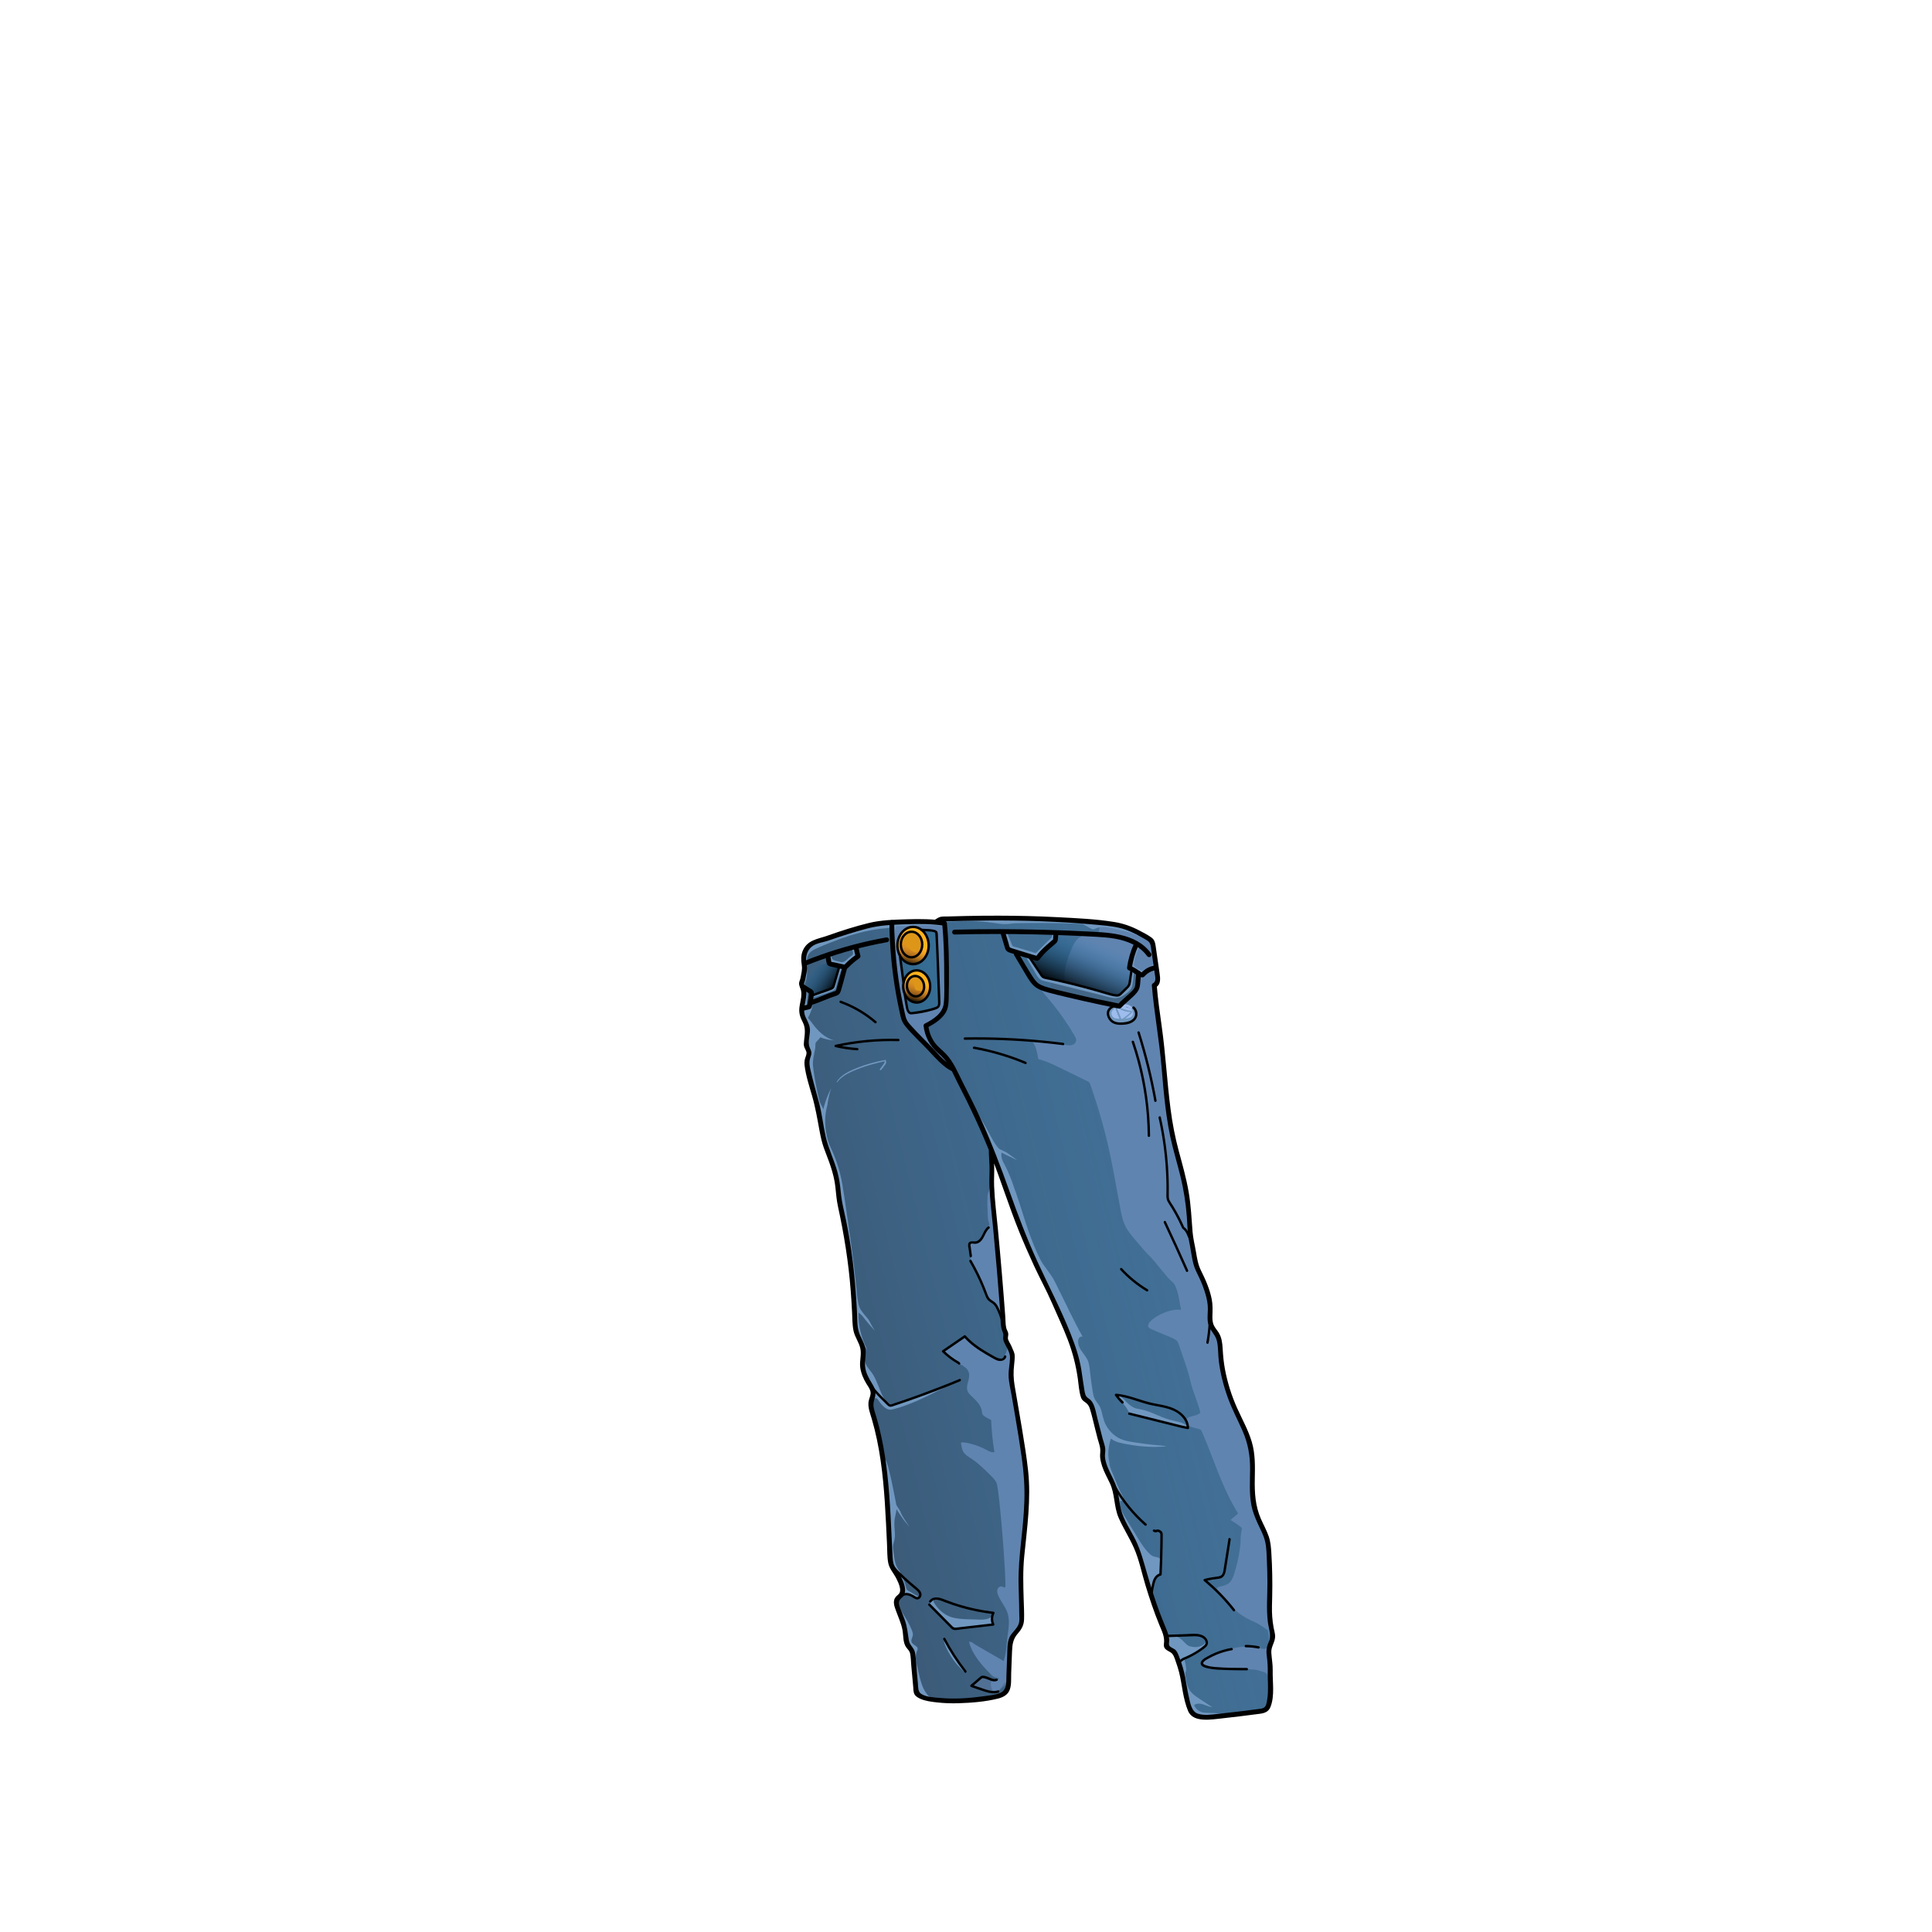 <?xml version="1.0" encoding="utf-8"?>
<!-- Generator: Adobe Illustrator 28.0.0, SVG Export Plug-In . SVG Version: 6.00 Build 0)  -->
<svg version="1.1" id="Layer_1" xmlns="http://www.w3.org/2000/svg" xmlns:xlink="http://www.w3.org/1999/xlink" x="0px" y="0px"
	 viewBox="0 0 800 800" style="enable-background:new 0 0 800 800;" xml:space="preserve">
<style type="text/css">
	.st0{fill:#6084B0;}
	.st1{fill:#436687;}
	.st2{fill:#9EBCED;}
	.st3{fill:#FFB21D;}
	.st4{fill:#DE9619;}
	.st5{fill:#456E94;}
	.st6{opacity:0.3;fill:url(#SVGID_1_);enable-background:new    ;}
	.st7{fill:url(#SVGID_00000117657704615177308150000000722560791902681781_);}
	.st8{fill:url(#SVGID_00000075876217052738658090000007884748898919296168_);}
	.st9{fill:url(#SVGID_00000001659664794382798280000013022345497565262739_);}
	.st10{fill:url(#SVGID_00000007402926290315164460000013512418701172110481_);}
	.st11{fill:url(#SVGID_00000178912701169892140690000017854364448965666975_);}
	.st12{fill:#7097BF;}
	.st13{fill:none;stroke:#000000;stroke-miterlimit:10;}
	.st14{fill:none;stroke:#000000;stroke-width:1;stroke-miterlimit:10;}
	.st15{fill:none;stroke:#000000;stroke-linecap:round;stroke-linejoin:round;stroke-miterlimit:10;}
</style>
<g id="_x32_-PANTS__x5B_BASE_x5D_">
	<g>
		<path class="st0" d="M525.47,685.98c-0.05-0.53-0.1-1.06-0.17-1.59c-0.14-1.08-0.11-1.91,0.24-2.94c0.3-0.86,0.74-1.68,0.91-2.58
			c0.29-1.58-0.43-3.04-0.53-4.58c-0.1-1.54-0.36-3.13-0.36-4.68c0-9.65,0.06-19.28-0.51-28.92c-0.1-1.69-0.23-3.41-0.7-5.05
			c-0.45-1.53-1.34-2.83-1.93-4.28c-1.48-3.62-3.12-7.09-3.64-11.01c-0.19-1.48-0.24-2.97-0.28-4.46c-0.09-2.96-0.17-5.91-0.26-8.87
			c-0.07-2.5,0.22-5.24-0.47-7.63c-1.5-5.23-3.57-10.28-5.62-15.32c-0.85-2.09-1.96-4.03-2.75-6.13c-0.91-2.41-1.82-4.83-2.38-7.35
			c-1.35-6.07-0.66-12.67-3.34-18.29c-1.26-2.64-2.57-4.59-2.39-7.58c0.26-4.16-0.36-8.41-2.02-12.23c-0.93-2.13-2.17-4.12-2.98-6.3
			c-0.7-1.87-1.07-3.84-1.43-5.8c-0.63-3.39-1.26-6.77-1.89-10.16c-0.62-3.3-0.19-6.48-0.46-9.81c-0.15-1.82-0.53-3.62-0.91-5.41
			c-1.2-5.67-2.76-11.24-3.96-16.89c-0.89-4.18-1.78-8.35-2.66-12.53c-0.81-3.81-1.84-7.66-2.16-11.55
			c-0.5-6.22-0.59-12.45-1.42-18.68c-0.37-2.73-0.94-5.46-1.04-8.2c-0.09-2.62-0.45-5.56-1.1-8.11c-0.77-3.02-0.98-6.36-1.02-9.47
			c0-0.42,0-0.86,0.2-1.23c0.14-0.27,0.38-0.49,0.56-0.74c0.51-0.71,0.53-1.65,0.48-2.53c-0.13-2.08-0.51-4.16-0.77-6.23
			c-0.24-1.85-0.31-3.74-0.55-5.6c-0.2-1.53-0.69-3.09-1.76-4.21c-0.71-0.74-1.62-1.24-2.52-1.71c-1.64-0.86-3.32-1.67-5.02-2.39
			c-6.86-2.91-13.73-3.22-21.06-3.62c-7.71-0.41-15.43-0.75-23.15-0.97c-6.4-0.19-12.8-0.42-19.21-0.47c-3.2-0.03-6.4-0.01-9.6,0.08
			c-1.27,0.03-2.66-0.13-3.9,0.09c-1.42,0.24-2.72,0.96-4.11,1.31c-1.93,0.5-3.97,0.3-5.96,0.18c-7.24-0.42-14.5,0.35-21.59,1.81
			c-4.84,0.99-9.68,2.05-14.34,3.7c-2.1,0.74-4.15,1.58-6.22,2.38c-2.97,1.14-5.97,2.09-6.65,5.56c-0.47,2.39-0.34,4.61,0.09,6.95
			c0.34,1.81-0.47,2.95-1.05,4.56c-0.57,1.6,0.56,2.28,0.67,3.82c0.07,0.96-0.31,1.87-0.38,2.82c-0.12,1.67-0.51,3.49-0.44,5.15
			c0.06,1.49,1.05,2.83,1.53,4.21c1.05,3.02-0.23,6.17,0.58,9.16c0.31,1.12,0.77,2.2,0.91,3.35c0.3,2.38-0.78,4.76-0.59,7.16
			c0.3,3.78,2.21,7.45,3.35,11.03c1.23,3.87,2.22,7.83,2.53,11.89c0.1,1.29,0.13,2.59,0.29,3.88c0.82,6.54,4.18,12.68,5.7,19.1
			c1.02,4.28,1.68,8.64,2.34,12.99c1.22,8.02,2.59,16.05,3.56,24.1c0.71,5.9,0.9,11.84,1.49,17.75c0.15,1.5,0.32,2.99,0.54,4.48
			c0.17,1.19,0.02,2.32,0.2,3.48c0.39,2.63,2.12,4.89,2.75,7.46c0.95,3.91-0.46,8.25,1.12,11.95c0.61,1.43,1.61,2.64,2.37,4
			c0.65,1.17,1.18,2.64,0.85,3.99c-0.35,1.41-0.82,2.46-0.68,4.02c0.15,1.63,0.64,3.21,1.1,4.78c2.33,7.89,4.37,16.05,4.83,24.27
			c0.33,5.04,0.63,10.08,0.89,15.12c0.32,6.15-0.1,12.57,1.21,18.58c0.34,1.57,0.69,3.17,1.47,4.59c0.39,0.7,0.87,1.35,1.27,2.04
			c0.53,0.91,0.92,1.91,1.26,2.91c0.36,1.04,0.68,2.09,0.96,3.15c0.17,0.63,0.31,1.32,0.05,1.92c-0.38,0.86-1.43,1.18-2.06,1.88
			c-1.01,1.12-0.7,2.89-0.1,4.28c1.07,2.5,1.75,5.14,2.48,7.75c0.67,2.38,0.63,4.88,1.79,7.15c0.43,0.85,1,1.63,1.4,2.5
			c0.53,1.15,0.73,2.42,0.93,3.67c0.49,3.08,0.97,6.17,1,9.29c0.01,1.66-0.07,3.43,0.81,4.84c1.22,1.95,3.79,2.46,6.07,2.69
			c2.91,0.29,5.84,0.42,8.77,0.52c2.54,0.09,5.18-0.37,7.71-0.65c2.51-0.27,5.09-0.1,7.62-0.38c1.75-0.19,3.59-0.47,4.95-1.58
			c1.98-1.6,2.38-4.4,2.64-6.93c0.22-2.16,0.45-4.33,0.45-6.5c0-3.16-0.42-6.5,0.99-9.33c0.82-1.64,2.19-2.93,2.99-4.58
			s0.94-3.8,1.04-5.6c0.14-2.59-0.33-5.17-0.54-7.75c-0.55-6.73,0.44-13.53,0.57-20.26c0.05-2.53,0.77-5.18,1.05-7.71
			c0.57-5.26,0.81-10.55,0.7-15.83c-0.15-7.97-1.33-15.65-2.58-23.5c-0.64-4.01-0.63-8.13-1.86-12.03
			c-1.57-4.98-2.19-10.18-1.85-15.44c0.09-1.38,0.25-2.76,0.08-4.13c-0.25-2.07-1.21-3.99-1.85-5.98c-0.89-2.77-1.14-5.7-1.39-8.6
			c-0.26-3.07-0.46-6.15-0.66-9.2c-0.61-9.06-1.53-18.11-2.3-27.15c-0.51-6-1.08-12-1.51-18c-0.28-3.91-0.56-7.83-0.64-11.75
			c-0.02-0.85,0.13-1.86,0.82-2.44c-0.28,0.24,3.54,8.77,3.88,9.67c1.25,3.32,2.45,6.66,3.66,10c2.41,6.65,4.86,13.31,7.8,19.75
			c1.53,3.34,3.32,6.51,5.05,9.72c1.92,3.56,3.42,7.49,4.94,11.24c3.28,8.1,7.49,16,9.47,24.51c0.96,4.14,1.69,8.34,2.19,12.57
			c0.09,0.78,0.18,1.58,0.57,2.25c0.48,0.82,1.33,1.35,1.95,2.07c0.86,1.01,1.2,2.35,1.52,3.64c0.57,2.31,1.38,4.46,1.97,6.75
			c0.62,2.41,1.09,4.85,1.74,7.25c0.2,0.76,0.41,1.52,0.51,2.3c0.28,2.28-0.45,4.78,0.82,6.81c1.83,2.92,4.08,6.68,4.32,10.16
			c0.08,1.19-0.02,2.38,0.15,3.56c0.13,0.9,0.4,1.77,0.7,2.63c1.32,3.85,2.96,7.58,4.92,11.14c0.75,1.37,1.55,2.72,2.22,4.13
			c0.83,1.77,1.45,3.64,2.06,5.5c1.2,3.68,2.21,7.51,3.72,11.06c0.74,1.73,1.05,3.69,1.58,5.5c0.55,1.9,1.22,3.74,1.85,5.62
			c1.11,2.96,2.4,5.85,3.29,8.89c0.33,1.12,0.61,2.25,0.79,3.4c0.14,0.89-0.49,2.03,0.19,2.75c0.44,0.46,1.08,0.66,1.64,0.96
			c1.59,0.86,2.47,2.61,3.09,4.31c2.36,6.47,2.26,13.63,4.51,20.14c0.49,1.41,1.23,2.93,2.63,3.45c0.65,0.24,1.36,0.23,2.05,0.21
			c8.18-0.16,16.6-0.36,24.62-2.04c2.18-0.46,3.57-1.54,3.95-3.92c0.26-1.62-0.17-3.17-0.19-4.79c-0.03-1.73,0.02-3.47,0.06-5.2
			C525.64,691.92,525.73,688.94,525.47,685.98z"/>
		<path class="st1" d="M471,402.89c-0.66-0.64-1.64-0.83-2.4-1.35c-0.21,1.01-0.49,2.03-0.67,3.03c-0.18,1-0.06,1.98-0.45,2.95
			c-0.53,1.31-1.68,2.62-2.76,3.51c-0.72,0.59-1.58,1.04-2.51,1.12c-1.09,0.09-2.14-0.35-3.16-0.71c-0.94-0.33-1.89-0.62-2.86-0.85
			c-2.46-0.59-4.87-1.27-7.31-1.9c-2.74-0.71-5.43-1.68-8.21-2.16c-2.71-0.46-5.51-0.76-8.05-1.89c-0.43-0.19-0.85-0.41-1.18-0.74
			c-0.41-0.41-0.6-0.93-0.91-1.41c-0.36-0.55-0.73-1.1-1.09-1.65c-0.75-1.12-1.49-2.25-2.24-3.37c-0.51-0.77-1.07-1.56-2.02-1.73
			c-1.23-0.23-2.36-0.8-3.61-0.9c-0.17-0.01-0.4,0.02-0.43,0.19c-0.01,0.08,0.02,0.15,0.06,0.22c0.21,0.37,0.51,0.68,0.75,1.03
			c0.27,0.37,0.47,0.79,0.67,1.2c0.57,1.15,1.13,2.3,1.74,3.43c0.52,0.97,1.2,1.77,1.73,2.73c1.06,1.88,2.33,3.76,4.25,4.87
			c1.14,0.66,2.43,1,3.72,1.28c2.15,0.47,4.33,0.8,6.47,1.32c3.41,0.83,6.68,2.14,10.07,3.03c4.13,1.09,8.4,1.54,12.65,1.99
			c0.33,0.04,0.7,0.06,0.97-0.14c0.4-0.29,0.52-0.79,0.93-1.08c0.64-0.45,1.23-1.01,1.79-1.57c0.57-0.56,1.09-1.16,1.7-1.69
			c0.61-0.53,1.24-1.08,1.6-1.82c0.19-0.39,0.3-0.81,0.4-1.24c0.39-1.71,0.63-3.41,0.56-5.16c0-0.1-0.01-0.21-0.05-0.3
			C471.14,403.04,471.08,402.97,471,402.89z"/>
		<path class="st1" d="M349.51,401.04c-0.02-0.08-0.06-0.15-0.12-0.22c-0.13-0.14-0.31-0.19-0.49-0.24c-0.39-0.1-0.77-0.2-1.16-0.3
			c-0.1-0.03-0.21-0.05-0.29,0.02c-0.05,0.04-0.07,0.11-0.09,0.17c-0.45,1.74-0.83,3.48-1.31,5.22c-0.22,0.81-0.47,1.62-0.72,2.42
			c-0.08,0.25-0.16,0.5-0.34,0.7c-0.13,0.14-0.3,0.23-0.47,0.32c-1.43,0.75-2.93,1.35-4.47,1.84c-0.92,0.29-1.86,0.55-2.79,0.8
			c-0.6,0.16-1.19,0.32-1.79,0.49c-0.07,0.02-0.13,0.04-0.18,0.09c-0.06,0.06-0.07,0.15-0.08,0.23c-0.1,0.79-0.21,1.57-0.31,2.36
			c1.12-0.24,2.2-0.46,3.27-0.85c1.09-0.39,2.18-0.8,3.27-1.21c0.74-0.28,1.47-0.59,2.17-0.95c0.68-0.36,1.62-0.45,2.36-0.65
			c0.33-0.09,0.69-0.19,0.9-0.46c0.09-0.12,0.14-0.27,0.19-0.41c0.37-1.02,0.71-2.06,1.03-3.09c0.15-0.48,0.33-0.94,0.4-1.44
			c0.08-0.51,0.15-1.03,0.28-1.54c0.22-0.86,0.45-1.72,0.67-2.58C349.52,401.52,349.58,401.26,349.51,401.04z"/>
		<path class="st2" d="M383.82,388.22c-0.37-1.42-1.11-2.89-2.47-3.6c-1.39-0.73-3.39-0.8-4.9-0.44c-1.83,0.43-2.87,1.99-3.5,3.65
			c-0.09,0.23-0.17,0.46-0.24,0.7c-1.87,2.31-0.75,5.86,0.99,7.98c0.99,1.21,2.38,2.23,3.94,2.53c1.73,0.33,3.52-0.12,4.72-1.46
			C384.57,395.11,384.62,391.27,383.82,388.22z"/>
		<path class="st2" d="M384.52,406.4c-0.16-0.76-0.36-1.55-0.76-2.22c-0.98-1.64-2.95-2.14-4.75-2.11
			c-1.01,0.02-1.97,0.32-2.72,1.02c-0.59,0.55-1.12,1.32-1.47,2.04c-0.31,0.64-0.48,1.31-0.52,1.99c-0.03,0.12-0.06,0.24-0.08,0.37
			c-0.1,0.87,0.04,1.78,0.28,2.61c0.45,1.61,1.32,3.2,2.82,4.04c1.52,0.86,3.44,0.89,4.99,0.09c0.92-0.47,1.45-1.28,1.79-2.23
			c0.34-0.91,0.59-1.86,0.69-2.82C384.9,408.26,384.71,407.32,384.52,406.4z"/>
		<g>
			<g>
				<path class="st2" d="M463.47,417.38c-0.58-0.12-1.15-0.16-1.74-0.08c0.14,0.25,0.29,0.5,0.43,0.75
					c0.15-0.29,0.38-0.47,0.72-0.49c-0.04-0.33-0.09-0.65-0.13-0.98c-1.71,0.31-3.59,1.44-3.58,3.4c0.01,1.88,1.83,3.16,3.51,3.5
					c0.98,0.2,1.97,0.15,2.95-0.02c0.97-0.17,2.12-0.38,2.98-0.89c1.41-0.84,1.8-2.74,1.15-4.17c-0.78-1.74-3.13-3.09-5.01-2.41
					c-0.6,0.22-0.34,1.18,0.27,0.96c1.29-0.47,2.88,0.36,3.61,1.45c0.64,0.97,0.64,2.44-0.35,3.2c-0.56,0.43-1.4,0.56-2.08,0.72
					c-0.83,0.2-1.68,0.33-2.53,0.29c-1.31-0.07-2.88-0.67-3.37-2.01c-0.65-1.76,1.32-2.79,2.73-3.04c0.55-0.1,0.43-1.01-0.13-0.98
					c-0.68,0.04-1.26,0.38-1.59,0.99c-0.16,0.3,0.03,0.81,0.43,0.75c0.5-0.07,0.98-0.06,1.47,0.04
					C463.83,418.48,464.1,417.52,463.47,417.38L463.47,417.38z"/>
			</g>
		</g>
		<g>
			<g>
				<path class="st2" d="M465.28,416.17c-0.95,0.02-1.86,0.25-2.71,0.67c-0.41,0.2-0.83,0.48-1.06,0.88
					c-0.28,0.49-0.32,1.14,0.02,1.61c0.12-0.46,0.24-0.91,0.36-1.37c-0.17,0.11-0.01,0.04,0.05,0.02c-0.03,0-0.07,0-0.1,0
					c0.05-0.01,0.09,0,0.14,0.02c-0.07,0.02-0.28-0.14-0.39-0.16c-0.21-0.05-0.4-0.04-0.6,0.03c-0.68,0.22-1.01,0.99-0.99,1.65
					c0.03,1.09,0.95,1.96,1.85,2.43c1.83,0.96,4.04,0.68,5.57-0.71c0.38-0.34,0.76-0.78,0.9-1.28c0.18-0.68-0.14-1.32-0.69-1.7
					c-0.87-0.61-2.05-0.56-3.02-0.23c-1.05,0.36-2.36,1.08-1.92,2.41c0.35,1.08,1.82,1.27,2.79,1.13c0.96-0.15,1.88-0.74,2.37-1.59
					c0.39-0.68,0.36-1.44-0.22-2c-0.45-0.43-1.08-0.71-1.67-0.87c-0.09,0.65-0.18,1.31-0.27,1.96c0.49,0.02,0.89,0.05,1.21,0.22
					c0.1,0.07,0.12,0.08,0.05,0.03c0.05,0.05,0.1,0.09,0.15,0.15c-0.09-0.13,0.11,0.14-0.01,0c0.02,0.1,0.03,0.12,0.02,0.05
					s-0.01-0.06,0,0.05c-0.01,0.12-0.01,0.12,0.01,0.01c-0.01,0.05-0.02,0.09-0.04,0.14c-0.02,0.07-0.02,0.06,0.01-0.02
					c-0.03,0.06-0.06,0.11-0.09,0.17c-0.1,0.17,0.06-0.05-0.08,0.1c-0.16,0.17,0.11-0.03-0.1,0.08c-0.11,0.06-0.16,0.09-0.21,0.11
					c-0.37,0.13-0.83,0.1-1.23,0.01c-0.53-0.12-1.08,0.16-1.23,0.7c-0.14,0.5,0.17,1.11,0.7,1.23c0.91,0.2,1.84,0.22,2.7-0.17
					c0.72-0.32,1.3-0.99,1.49-1.76c0.21-0.85-0.06-1.75-0.74-2.31c-0.74-0.61-1.66-0.74-2.59-0.77c-1.14-0.04-1.35,1.66-0.27,1.96
					c0.27,0.08,0.38,0.11,0.62,0.26c0.05,0.03,0.1,0.06,0.15,0.09c0.06,0.04,0.01,0.04,0.05,0.04c0.01,0.01,0.02,0.02,0.03,0.03
					c-0.04-0.18-0.09-0.35-0.13-0.53c-0.02-0.01,0.05-0.05-0.02,0.04c-0.04,0.04-0.07,0.11-0.1,0.15c0.01-0.02,0.09-0.11,0.02-0.03
					s-0.15,0.15-0.22,0.22c0.13-0.12-0.08,0.05-0.13,0.08c-0.04,0.02-0.08,0.04-0.12,0.07c-0.22,0.14,0.09-0.02-0.05,0.03
					c-0.1,0.04-0.2,0.07-0.3,0.09c-0.04,0.01-0.09,0.02-0.13,0.03c-0.15,0.03,0.15-0.01,0,0c-0.09,0-0.18,0.01-0.27,0.01
					c-0.03,0-0.22-0.02-0.09,0c0.12,0.02-0.07-0.02-0.09-0.02c-0.06-0.02-0.12-0.03-0.17-0.05c-0.12-0.04,0.03,0.02,0.03,0.02
					c-0.02-0.01-0.03-0.02-0.05-0.02c-0.15-0.08-0.1,0.01,0.15,0.28c0.02,0.11-0.06,0.3-0.05,0.4c0,0.01-0.05,0.06-0.06,0.05
					c0.02,0,0.15-0.09,0.18-0.1c0.05-0.02,0.1-0.05,0.14-0.07c0.02-0.01,0.23-0.1,0.13-0.06c0.23-0.1,0.48-0.17,0.73-0.22
					c0.16-0.03,0.11-0.03,0.25-0.03c0.08,0,0.15,0,0.22,0c0.03,0,0.17,0.03,0.06,0.01c0.12,0.02,0.19,0.05,0.23,0.07
					c0.16,0.08,0.1,0.09,0.03-0.03c-0.03-0.05-0.02-0.39-0.04-0.42c-0.02-0.03-0.07,0.1-0.04,0.05c-0.01,0.01-0.14,0.16-0.2,0.22
					c-0.3,0.3-0.7,0.56-1.04,0.68c-0.2,0.07-0.52,0.15-0.65,0.17c-0.12,0.01-0.48,0.02-0.69-0.01c-0.18-0.02,0.11,0.02-0.06-0.01
					c-0.07-0.01-0.14-0.03-0.22-0.05c-0.14-0.04-0.29-0.08-0.42-0.13c-0.17-0.06,0.1,0.05-0.07-0.03c-0.07-0.03-0.13-0.07-0.2-0.1
					c-0.13-0.07-0.26-0.15-0.38-0.23c-0.11-0.08-0.33-0.28-0.4-0.42c-0.06-0.11-0.02-0.02-0.01-0.01c-0.02-0.11-0.03-0.13-0.02-0.06
					c0,0.05,0.01,0.05,0-0.01c0-0.02,0-0.03,0-0.05c0,0.02-0.01,0.05-0.01,0.07c0.03-0.01-0.2,0.21-0.02,0.05
					c-0.15,0.09-0.29,0.17-0.44,0.26c0.02-0.01,0.05-0.02,0.07-0.03c-0.18,0-0.35,0-0.53,0c-0.12-0.05-0.12-0.05,0,0.01
					c0.11,0.05,0.22,0.09,0.33,0.14c0.16,0.05,0.34,0.07,0.51,0.07c0.35,0,0.71-0.1,1.01-0.29c0.42-0.27,0.68-0.91,0.36-1.37
					c0.02,0.11,0.03,0.23,0.01,0.34c-0.01,0.03-0.02,0.06-0.04,0.09c-0.01,0.02-0.02,0.03-0.05,0.04c0.04-0.03,0.09-0.06,0.14-0.09
					c0.19-0.11,0.41-0.22,0.57-0.28c0.5-0.17,0.9-0.25,1.39-0.27c0.54-0.01,1-0.45,1-1C466.28,416.64,465.82,416.15,465.28,416.17
					L465.28,416.17z"/>
			</g>
		</g>
		<path class="st3" d="M384.66,388.92c-0.27-1.5-1.16-2.76-2.45-3.56c-1.15-0.71-2.57-1.21-3.92-1.32
			c-1.37-0.11-2.88,0.46-3.88,1.41c-0.25,0.24-0.48,0.53-0.66,0.82c-0.17,0.27-0.42,0.67-0.45,0.98l0,0
			c-0.02,0.05-0.04,0.1-0.06,0.15c-1.54,1.53-1.95,3.86-1.5,6.04c0.26,1.24,0.92,2.49,1.81,3.39c0.89,0.9,2.19,1.77,3.46,2
			c0.43,0.08,0.85,0.09,1.27,0.05c1.19,0.55,2.48-0.04,3.43-0.83c0.5-0.42,0.88-0.93,1.26-1.45c0.71-0.98,1.13-2.18,1.44-3.34
			C384.79,391.83,384.93,390.38,384.66,388.92z"/>
		<path class="st3" d="M384.45,405.86c-0.67-1.71-1.86-3.33-3.8-3.64c-0.77-0.13-1.3-0.13-2.06,0c-0.25,0.04-0.5,0.09-0.74,0.17
			c-0.51,0.16-1.03,0.44-1.47,0.79c-0.43,0.3-0.79,0.68-1.1,1.15c-0.7,1.08-0.9,2.49-0.79,3.76c0.11,1.32,0.37,2.62,0.91,3.83
			c0.59,1.34,1.81,2.41,3.23,2.79c0.8,0.22,1.71,0.22,2.5-0.03c1.12-0.36,1.95-1.11,2.57-2.1c0.7-1.1,1-2.32,1.15-3.59
			C384.97,407.95,384.84,406.82,384.45,405.86z"/>
		<path class="st4" d="M381.65,389.01c-0.13-0.29-0.28-0.56-0.47-0.82c-0.27-0.36-0.61-0.77-1.04-0.97c-0.5-0.6-1.18-1.04-2.03-1.19
			c-0.86-0.16-1.8-0.07-2.55,0.42c-0.37,0.24-0.68,0.54-0.93,0.87c-0.34,0.27-0.62,0.62-0.82,1.02c-0.39,0.81-0.45,1.71-0.43,2.61
			c-0.03,0.32-0.02,0.64,0.04,0.95c0.04,0.69,0.13,1.4,0.39,2.01c0.38,0.9,1.23,1.5,2.11,1.85c1.66,0.65,3.6,0.1,4.69-1.3
			c0.51-0.66,0.82-1.44,0.88-2.27c0.05-0.04,0.1-0.06,0.14-0.11C382.53,391.19,382.08,389.99,381.65,389.01z"/>
		<path class="st4" d="M382.33,408.39c-0.07-1.12-0.37-2.16-1.1-3.04c-0.8-0.97-2.17-1.33-3.37-0.98c-0.64,0.19-1.22,0.57-1.59,1.14
			c-0.05,0.08-0.08,0.16-0.12,0.24c-0.04,0.02-0.08,0.04-0.12,0.07c-1.05,0.73-1.11,2.03-0.93,3.18c0.15,0.95,0.71,1.7,1.45,2.26
			c0.15,0.29,0.31,0.57,0.53,0.82c0.59,0.69,1.59,1.06,2.48,0.82c0.46-0.13,0.84-0.41,1.16-0.76c0.21-0.13,0.39-0.3,0.56-0.49
			c0.03-0.03,0.07-0.04,0.1-0.07C382.21,410.71,382.4,409.54,382.33,408.39z"/>
	</g>
	<g>
		<path class="st5" d="M417.46,698.05c0.05-0.29,0-0.62-0.27-0.69c-0.2-0.05-0.38,0.08-0.54,0.21c-0.91,0.73-1.81,1.45-2.72,2.18
			c-0.47,0.38-0.96,0.76-1.55,0.91c-0.62,0.16-1.27,0.02-1.9-0.12c-2.29-0.53-4.54-1.21-6.75-2.03c-0.41-0.15-0.9-0.45-0.82-0.87
			c0.03-0.16,0.14-0.29,0.24-0.41c0.52-0.59,1.11-1.13,1.74-1.6c0.46-0.34,1.55-1.23,2.1-1.28c0.15-0.01,0.3,0.03,0.44,0.07
			c1,0.32,1.95,0.8,2.96,1.09s2.14,0.37,3.08-0.1c0.08-0.04,0.16-0.09,0.18-0.17c0.04-0.11-0.03-0.22-0.12-0.3
			c-0.59-0.58-1.61-0.3-2.38-0.63c-0.64-0.27-0.85-0.82-1.23-1.33c-0.41-0.54-0.94-1-1.42-1.5c-1.08-1.12-2.11-2.3-3.06-3.54
			c-1.84-2.41-3.47-5.12-4.21-8.09c0.86-0.38,2.03,0.81,2.76,1.23c3.86,2.23,7.72,4.47,11.58,6.7c1.1-3.26,1.11-6.54,1.55-9.91
			c0.45-3.41,1.14-6.97-0.06-10.3c-0.9-2.52-2.8-4.57-3.78-7.06c-0.31-0.79-0.52-1.68-0.25-2.48c0.24-0.71,0.9-1.17,1.64-1.17
			c0.19,0,1.48,0.69,1.56,0.39c0.58-2.09-2.41-40.68-3.62-43.28c-0.5-1.07-1.35-1.94-2.19-2.78c-2.51-2.52-5.03-5.06-7.99-7.03
			c-1.44-0.96-3.07-1.87-3.8-3.44c-0.46-0.98-0.5-2.1-0.75-3.15c-0.24-1.06,6.6,0.53,10.5,2.73c1.04,0.59,2.19,1.23,3.36,0.99
			c-0.71-4.39-1.16-8.83-1.35-13.27c-0.98-0.61-2.68-1.27-3.4-2.15c-0.51-0.62-0.36-1.47-0.58-2.23c-0.59-2.12-2.28-3.8-3.85-5.25
			c-0.96-0.89-2-1.88-2.15-3.19c-0.3-2.65,1.91-5.21,0.3-7.83c-0.7-1.14-1.95-1.79-3.09-2.48c-2.35-1.42-4.46-3.2-6.56-4.96
			c-0.11-0.09-0.23-0.2-0.25-0.34c-0.04-0.22,0.17-0.41,0.35-0.54c2.5-1.81,5.04-3.55,7.61-5.25c0.17-0.11,0.35-0.22,0.54-0.21
			c0.23,0.01,0.41,0.19,0.58,0.35c3.92,3.9,8.72,6.91,13.94,8.74c0.56,0.2,1.25,0.36,1.69-0.05c0.2-0.18,0.29-0.45,0.38-0.7
			c0.25-0.69,0.49-1.39,0.74-2.08c0.26-0.74,0.53-1.5,0.46-2.28c-0.06-0.73-0.41-1.41-0.57-2.13c-0.17-0.77-0.11-1.58-0.26-2.35
			c-0.2-0.99-0.73-1.87-0.98-2.84c-0.22-0.86-0.06-1.64-0.13-2.5c-0.16-1.86-1.05-3.77-1.84-5.44c-0.58-1.23-1.26-2.47-2.37-3.25
			c-0.45-0.32-0.95-0.55-1.35-0.93c-0.49-0.46-0.78-1.09-1.07-1.7c-0.92-2.01-2.2-4.11-2.81-6.23c-0.57-1.98-1.5-3.87-2.57-5.63
			c-0.36-0.59-0.74-1.18-0.96-1.84c-0.2-0.6-0.25-1.25-0.29-1.88c-0.12-1.59-0.15-3.18-0.49-4.74c-0.09-0.4-0.19-0.83-0.02-1.21
			c0.26-0.56,0.99-0.72,1.61-0.67s1.26,0.22,1.84,0.02c0.47-0.16,0.82-0.53,1.14-0.91c1.35-1.61,1.68-3.8,3.15-5.24
			c0.13-0.13,0.27-0.26,0.37-0.42c0.35-0.57,0.03-1.28-0.17-1.92c-0.51-1.54-0.27-3.22-0.41-4.79c-0.16-1.77-0.13-3.57-0.04-5.34
			c0.03-0.53,0.06-1.07,0.21-1.59c0.17-0.59,0.47-1.12,0.69-1.69c0.45-1.2,0.47-2.52,0.48-3.8c0.02-2.52,0.05-5.05,0.07-7.57
			c0.01-0.92-0.21-2.56,0.59-3.21c0.59,0.54,0.84,1.37,1.09,2.11c5.26,15.94,11.16,31.8,18.33,46.95c3.17,6.7,6.86,13.15,9.75,19.98
			c1.84,4.36,4.02,8.61,5.25,13.2c0.3,1.13,0.55,2.28,0.7,3.44c0.15,1.12,0.56,2.16,0.84,3.26c0.63,2.42,1.02,4.9,1.16,7.39
			c0.1,1.83,0.14,3.85,1.4,5.18c0.47,0.5,1.07,0.85,1.54,1.35c0.73,0.78,1.06,1.84,1.37,2.86c1.87,6.17,3.79,12.16,4.39,18.61
			c0.08,0.85,0.16,1.7,0.29,2.55c0.56,3.43,2.1,6.5,3.62,9.57c1.51,3.05,1.19,6.59,1.87,9.84c1.04,4.92,4.3,9.03,6.53,13.54
			c1.97,3.98,3.14,8.27,4.38,12.51c1.23,4.21,3.04,8.18,4.31,12.35c1.18,3.88,2.49,7.73,4.11,11.45c0.41,0.95,0.85,1.91,1.06,2.92
			c0.23,1.12,0.33,2.45,0.26,3.6c-0.07,1.02-0.23,1.74,0.69,2.5c0.58,0.48,1.29,0.76,1.88,1.24c0.65,0.53,1.1,1.25,1.49,2
			c3.48,6.66,2.45,14.92,5.62,21.74c0.3,0.65,0.66,1.31,1.26,1.72c0.37,0.26,0.82,0.39,1.25,0.51c4.59,1.23,8.83,0.22,13.42-0.08
			c1.93-0.13,3.73-0.29,5.67-0.64c2.26-0.41,4.51-0.82,6.77-1.23c1.01-0.18,1.99-0.38,2.99-0.63c0.25-0.06,0.5-0.13,0.69-0.3
			s0.28-0.43,0.35-0.68c1.07-3.82-0.67-7.86-0.47-11.82c0.02-0.45,0.07-0.92-0.1-1.34c-0.28-0.7-1.07-1.05-1.81-1.21
			c-1.08-0.23-2.13-0.75-3.21-0.83c-2.95-0.2-5.9-0.41-8.85-0.61c-2.77-0.19-5.55-0.09-8.33-0.21c-1.27-0.05-2.57-0.18-3.71-0.76
			c-0.39-0.2-0.78-0.47-0.93-0.88c-0.17-0.47,0.03-1.02,0.37-1.39s0.81-0.6,1.26-0.82c3.13-1.51,6.34-2.92,9.69-3.84
			s6.88-1.35,10.33-0.89c1.59,0.21,4.51,1.7,5.51-0.06c0.19-0.33,0.38-0.66,0.49-1.03c0.2-0.68,0.11-1.4,0.02-2.1
			c-0.13-0.99-0.26-1.98-0.38-2.97c-0.03-0.26-0.07-0.52-0.22-0.73c-0.11-0.16-0.28-0.28-0.44-0.38c-1.73-1.17-3.45-2.44-5.38-3.25
			c-4.27-1.81-7.39-4.17-10.5-7.65c-1.39-1.55-2.78-3.1-4.17-4.66c-1.74-1.94,0.53-2.12,1.91-2.45c1.56-0.37,2.92-1.16,3.72-2.59
			c0.83-1.49,1.27-3.33,1.74-4.96c0.95-3.34,1.54-6.77,1.89-10.22c0-1.78,0.05-3.7,0.48-5.41c0.06-0.23,0.12-0.48,0.05-0.71
			c-0.08-0.27-0.31-0.46-0.53-0.63c-1.32-1.02-2.72-1.95-4.17-2.78c1.06-0.9,2.13-1.81,3.19-2.71
			c-6.65-10.47-10.09-22.61-15.07-33.97c-0.08-0.18-0.16-0.37-0.3-0.52c-0.21-0.23-0.52-0.33-0.81-0.43
			c-1.4-0.46-3.53-0.73-4.72-1.66c-0.95-0.74-1.03-2.29,0-3.01c0.45-0.32,1-0.47,1.54-0.6c1.32-0.32,2.73-0.6,3.71-1.54
			c-1.05-4.49-3.16-8.65-4.15-13.15c-0.06-0.29-0.13-0.58-0.2-0.87c-1.05-4.35-2.71-8.53-4.09-12.8c-0.19-0.58-0.37-1.16-0.59-1.72
			c-0.16-0.39-0.33-0.79-0.61-1.11c-0.26-0.3-0.59-0.52-0.93-0.72c-1.52-0.89-3.27-1.44-4.89-2.15c-1.77-0.77-3.61-1.47-5.33-2.33
			c-0.22-0.1-0.45-0.2-0.6-0.38c-0.13-0.16-0.19-0.37-0.24-0.57c-0.62-2.48,8.35-7.65,13.62-6.77c-0.65-3.3-1.03-6.94-2.43-10.02
			c-0.1-0.22-0.2-0.44-0.34-0.64c-0.16-0.23-0.36-0.44-0.55-0.64c-0.87-0.89-1.8-1.61-2.54-2.56c-0.84-1.08-1.77-2.09-2.63-3.16
			c-1.66-2.05-3.3-4.13-5.21-5.96c-1.48-1.43-2.66-3.08-4.05-4.63c-1.6-1.79-3.17-3.62-4.49-5.63c-2.04-3.1-2.54-6.85-3.21-10.43
			c-1.22-6.6-2.39-13.22-3.75-19.79c-2.1-10.16-4.92-20-8.35-29.79c-0.11-0.32-0.23-0.65-0.45-0.91c-0.23-0.27-0.56-0.43-0.88-0.59
			c-3.7-1.81-7.4-3.62-11.11-5.42c-2.95-1.44-5.93-2.88-9.11-3.68c-0.42-2.53-0.89-5.17-2.43-7.22c4.47,0.1,8.93,0.54,13.34,1.31
			c0.93,0.16,1.89,0.34,2.82,0.14s1.82-0.89,1.94-1.83c0.1-0.74-0.29-1.45-0.67-2.1c-3.55-6.06-7.68-11.77-12.33-17.04
			c-0.35-0.4-0.78-0.83-0.99-1.33c-0.28-0.68-0.16-0.69,0.53-0.63c1.16,0.09,2.34,0.34,3.48,0.59c-0.49-0.98-0.69-2.11-0.57-3.2
			c0.03-0.28,0.09-0.57,0.26-0.79c0.28-0.36,0.79-0.45,1.25-0.47c1.49-0.07,3,0.23,4.34,0.86c-0.68-4.62,0.83-9.27,2.63-13.58
			c0.71-1.71,1.51-3.45,2.91-4.66c1.18-1.02,2.73-1.6,4.29-1.58c0.71,0.01,1.43,0.13,2.14,0.08c0.71-0.05,1.46-0.33,1.84-0.93
			c0.16-0.25,0.25-0.54,0.33-0.83c0.16-0.61,0.28-1.23,0.35-1.85c0.04-0.35,0.07-0.72-0.1-1.03c-0.3-0.57-1.05-0.68-1.69-0.72
			c-3.62-0.23-7.24-0.47-10.86-0.7c-1.55-0.1-3-0.14-4.48-0.59c-1.52-0.46-3.4-0.19-4.97-0.14c-13,0.37-26.02,0.3-39.02-0.21
			c-1.58-0.06-3.26-0.11-4.77,0.44c-0.42,0.15-1.6,0.52-1.03,1.12c0.41,0.43,1.46-0.06,2.01,0.23c0.46,0.25,0.61,0.83,0.71,1.35
			c0.74,4.17,0.77,8.43,0.8,12.67c0.03,4.46,0.05,8.91,0.08,13.37c0.01,2.12,0.02,4.25-0.37,6.34c-0.39,2.08-1.22,4.14-2.68,5.67
			c-1.05,1.11-2.39,1.9-3.77,2.55c-0.52,0.25-1.1,0.52-1.36,1.03c-0.66,1.3,0.53,3.7,1.16,4.84c0.9,1.62,2.14,3.03,3.41,4.36
			c2.2,2.31,4.6,4.61,5.59,7.64c-2.18-0.82-3.99-2.39-5.62-4.05c-1.37-1.4-2.62-2.94-4.1-4.24c-0.62-0.54-1.32-0.84-1.93-1.41
			c-0.78-0.73-1.52-1.49-2.26-2.26c-1.37-1.42-2.32-3.18-3.62-4.68c-0.41-0.47-0.84-0.94-1.16-1.48c-0.3-0.5-0.5-1.05-0.69-1.6
			c-0.82-2.3-1.64-4.61-2.05-7.02c-0.39-2.28-1.02-4.57-1.02-6.9c-0.1-0.68-0.2-1.37-0.3-2.05c-0.46-3.16-0.92-6.33-1.04-9.53
			c-0.04-1.16-0.04-2.31-0.08-3.47c-0.11-3.59-0.59-7.15-1.06-10.71c-0.02-0.11-0.03-0.23-0.11-0.32c-0.1-0.12-0.27-0.14-0.43-0.16
			c-2.21-0.18-4.43,0.56-6.59,1c-1.25,0.25-2.5,0.51-3.75,0.76c-1.48,0.3-2.96,0.6-4.42,0.96c-2.77,0.68-5.49,1.59-8.15,2.62
			c-1.28,0.5-2.56,1.17-3.89,1.53c-1.29,0.35-2.58,0.56-3.81,1.15c-2.64,1.27-4.59,3.86-5.09,6.74c-0.4,2.3,0.08,4.62,0.08,6.94
			c0,1.16-0.19,2.13-0.52,3.21c-0.33,1.1-0.25,1.18,0.39,2.23c0.13,0.21,0.14,0.46,0.15,0.71c0.11,2.63-0.5,5.14-0.97,7.72
			c-0.1,0.53-0.2,1.07-0.15,1.6c0.05,0.64,0.3,1.24,0.53,1.85c0.46,1.2,0.83,2.43,1.13,3.69c0.47,1.98,0.77,4.1,0.7,6.14
			c-0.07,2.09,0.79,3.79,0.9,5.83c0.06,1.27-0.44,2.5-0.64,3.76c-0.41,2.59,0.51,5.12,1.26,7.55c1.16,3.73,1.71,7.38,2.58,11.14
			c1.45,6.29,2.35,13.11,4.65,19.14c0.82,2.17,1.86,4.25,2.67,6.43c1.39,3.76,1.28,7.12,1.67,11.03c0.42,4.17,1.04,8.33,2.08,12.4
			c0.48,1.9,1.05,3.78,1.42,5.71c0.35,1.81,0.52,3.66,0.69,5.5c0.71,7.79,1.43,15.58,2.14,23.38c0.42,4.63,1.01,9.2,2.66,13.57
			c0.76,2.02,1.16,3.72,1.15,5.91c-0.01,2.15-0.21,4.35,0.39,6.44c0.54,1.88,1.71,3.5,2.63,5.23c0.81,1.51,1.81,3.73,1.04,5.4
			c-0.38,0.82-0.89,1.22-0.96,2.24c-0.07,1.06,0.28,2.13,0.6,3.13c0.41,1.3,0.75,2.66,1.31,3.9c0.52,1.14,0.62,2.36,0.9,3.6
			c0.64,2.87,1.56,5.67,2.03,8.57c0.16,0.97,0.26,1.95,0.37,2.92c0.39,2.32,0.51,4.72,0.77,7.05c0.23,2.11,0.74,4.18,0.87,6.28
			c0.3,4.89,0.55,9.79,0.63,14.7c0.03,2,0.04,4,0.1,6c0.06,2.01,0.19,4.01,0.38,6.01c0.1,1.04,0.21,2.08,0.34,3.11
			c0.11,0.89,0.08,1.89,0.55,2.66c0.5,0.83,1.08,1.62,1.71,2.35c0.33,0.38,0.68,0.76,0.94,1.19c0.27,0.45,0.43,0.96,0.57,1.47
			c0.38,1.37,0.62,2.78,0.7,4.2c0.03,0.57,0.04,1.15-0.14,1.68c-0.4,1.16-1.6,1.9-1.98,3.06c-0.36,1.09,0.07,1.95,0.42,2.94
			c0.75,2.09,1.48,4.19,2.21,6.28c0.66,1.86,1.4,3.81,1.66,5.78c0.13,0.98,0.15,1.98,0.47,2.91c0.35,0.99,1.03,1.83,1.5,2.78
			c1.05,2.1,1.01,4.54,1.06,6.89c0.06,2.68,0.26,5.36,0.62,8.02c0.08,0.62,0.18,1.25,0.45,1.82c0.62,1.3,2.05,2.01,3.42,2.46
			c4.5,1.48,9.3,1.25,13.95,0.85c2.14-0.19,4.25-0.51,6.37-0.29c3.34,0.34,7.11,0.01,10.2-1.41c1.73-0.8,3.28-2.17,3.85-3.98
			C417.44,698.17,417.45,698.11,417.46,698.05z"/>
		<path class="st5" d="M372.69,396.31c0,0,4.08,2.82,4.09,2.77c0.01-0.05,5.1-1.32,5.1-1.32l2.5-4.48l-0.08-3.9
			c-0.22-0.49-0.44-0.98-0.66-1.48c-0.17-0.38-0.31-0.81-0.51-1.17c-0.26-0.45-0.71-0.85-1.05-1.25c-0.03-0.04-0.07-0.08-0.07-0.13
			c-0.02-0.14,0.17-0.2,0.3-0.21c1.5-0.1,3.02,0,4.5,0.3c0.43,0.09,0.92,0.23,0.96,0.7c0.01,0.16-0.03,0.35-0.02,0.52
			c0.01,0.28,0.02,0.56,0.03,0.84c0.03,0.84,0.07,1.68,0.1,2.52c0.1,2.45,0.2,4.91,0.3,7.36c0.11,2.79,0.23,5.57,0.34,8.36
			c0.09,2.29,0.19,4.57,0.28,6.86c0.04,0.91,0.21,1.94,0.1,2.86c-0.02,0.21-0.54,1.5-0.54,1.5l-5.39,1.69l-4.11,0.72h-2.19
			c0,0-0.98-1.62-1.03-1.88c-0.05-0.27-0.82-4.51-0.82-4.51l2.61,1.64l3.49,0.3l2.7-1.79l1.38-3.56l-0.46-4.73l-3.74-2.64h-3.37
			l-2.1,2.06l-1.14,2.47l-1.2-6.48L372.69,396.31z"/>
	</g>
	<g>
		
			<linearGradient id="SVGID_1_" gradientUnits="userSpaceOnUse" x1="339.232" y1="229.598" x2="518.595" y2="273.251" gradientTransform="matrix(1 0 0 -1 0 800)">
			<stop  offset="0" style="stop-color:#242B35"/>
			<stop  offset="0.142" style="stop-color:#232E39;stop-opacity:0.858"/>
			<stop  offset="0.296" style="stop-color:#203746;stop-opacity:0.704"/>
			<stop  offset="0.455" style="stop-color:#1C455C;stop-opacity:0.545"/>
			<stop  offset="0.618" style="stop-color:#15597A;stop-opacity:0.382"/>
			<stop  offset="0.784" style="stop-color:#0D73A1;stop-opacity:0.216"/>
			<stop  offset="0.951" style="stop-color:#0392D1;stop-opacity:0.049"/>
			<stop  offset="1" style="stop-color:#009CE0;stop-opacity:0"/>
		</linearGradient>
		<path class="st6" d="M525.15,705.84c0.4-1.39,0.48-3.01,0.61-4.46c0.15-1.63,0.2-3.28,0.16-4.91c-0.02-0.66-0.06-1.34-0.26-1.97
			c-0.21-0.63-0.6-1.22-1.19-1.53c-0.94-0.5-1.69-1.03-2.77-1.31c-0.65-0.17-1.33-0.22-2.01-0.26c-2.95-0.2-5.9-0.41-8.85-0.61
			c-2.77-0.19-5.55-0.09-8.33-0.21c-1.27-0.05-2.57-0.18-3.71-0.76c-0.39-0.2-0.78-0.47-0.93-0.88c-0.17-0.47,0.03-1.02,0.37-1.39
			s0.81-0.6,1.26-0.82c3.13-1.51,6.34-2.92,9.69-3.84c3.36-0.92,6.88-1.35,10.33-0.89c1.06,0.14,2.18,0.32,3.19,0.67
			c0.83,0.29,1.62,0.94,1.69-0.38c0.06-1.02,0.54-1.98,1.18-2.77c0.54-0.67,1.24-1.32,1.35-2.18c0.05-0.39-0.03-0.79-0.16-1.16
			c-0.21-0.62-0.55-1.22-1.07-1.63c-0.3-0.23-0.64-0.39-0.98-0.54c-1.86-0.86-3.7-1.75-5.59-2.54c-1.57-0.66-3.19-1.22-4.71-1.99
			c-1.71-0.87-2.7-2.18-3.94-3.55c-1.44-1.59-2.88-3.18-4.32-4.77c-0.71-0.78-1.43-1.6-1.72-2.61c-0.1-0.36-0.14-0.75-0.01-1.1
			c0.33-0.89,2.33-0.76,3.16-1.11c1.06-0.45,1.93-1.2,2.5-2.21c0.83-1.49,1.27-3.33,1.74-4.96c0.95-3.34,1.54-6.77,1.89-10.22
			c0-1.78,0.05-3.7,0.48-5.41c0.06-0.23,0.12-0.48,0.05-0.71c-0.08-0.27-0.31-0.46-0.53-0.63c-1.32-1.02-2.72-1.95-4.17-2.78
			c1.06-0.9,2.13-1.81,3.19-2.71c-6.65-10.47-10.09-22.61-15.07-33.97c-0.08-0.18-0.16-0.37-0.3-0.52
			c-0.21-0.23-0.52-0.33-0.81-0.43c-1.4-0.46-3.53-0.73-4.72-1.66c-0.95-0.74-1.03-2.29,0-3.01c0.45-0.32,1-0.47,1.54-0.6
			c1.32-0.32,2.73-0.6,3.71-1.54c-1.05-4.49-3.16-8.65-4.15-13.15c-0.06-0.29-0.13-0.58-0.2-0.87c-1.05-4.35-2.71-8.53-4.09-12.8
			c-0.19-0.58-0.37-1.16-0.59-1.72c-0.16-0.39-0.33-0.79-0.61-1.11c-0.26-0.3-0.59-0.52-0.93-0.72c-1.52-0.89-3.27-1.44-4.89-2.15
			c-1.77-0.77-3.61-1.47-5.33-2.33c-0.22-0.1-0.45-0.2-0.6-0.38c-0.13-0.16-0.19-0.37-0.24-0.57c-0.62-2.48,8.35-7.65,13.62-6.77
			c-0.65-3.3-1.03-6.94-2.43-10.02c-0.1-0.22-0.2-0.44-0.34-0.64c-0.16-0.23-0.36-0.44-0.55-0.64c-0.87-0.89-1.8-1.61-2.54-2.56
			c-0.84-1.08-1.77-2.09-2.63-3.16c-1.66-2.05-3.3-4.13-5.21-5.96c-1.48-1.43-2.66-3.08-4.05-4.63c-1.6-1.79-3.17-3.62-4.49-5.63
			c-2.04-3.1-2.54-6.85-3.21-10.43c-1.22-6.6-2.39-13.22-3.75-19.79c-2.1-10.16-4.92-20-8.35-29.79c-0.11-0.32-0.23-0.65-0.45-0.91
			c-0.23-0.27-0.56-0.43-0.88-0.59c-3.7-1.81-7.4-3.62-11.11-5.42c-2.95-1.44-5.93-2.88-9.11-3.68c-0.42-2.53-0.89-5.17-2.43-7.22
			c4.47,0.1,8.93,0.54,13.34,1.31c0.93,0.16,1.89,0.34,2.82,0.14c0.93-0.2,1.82-0.89,1.94-1.83c0.1-0.74-0.29-1.45-0.67-2.1
			c-3.55-6.06-7.68-11.77-12.33-17.04c-0.35-0.4-0.78-0.83-0.99-1.33c-0.28-0.68-0.16-0.69,0.53-0.63c1.16,0.09,2.34,0.34,3.48,0.59
			c-0.49-0.98-0.69-2.11-0.57-3.2c0.03-0.28,0.09-0.57,0.26-0.79c0.28-0.36,0.79-0.45,1.25-0.47c1.49-0.07,3,0.23,4.34,0.86
			c-0.68-4.62,0.83-9.27,2.63-13.58c0.71-1.71,1.51-3.45,2.91-4.66c1.18-1.02,2.73-1.6,4.29-1.58c0.71,0.01,1.43,0.13,2.14,0.08
			c0.71-0.05,1.46-0.33,1.84-0.93c0.16-0.25,0.25-0.54,0.33-0.83c0.16-0.61,0.28-1.23,0.35-1.85c0.04-0.35,0.07-0.72-0.1-1.03
			c-0.3-0.57-1.05-0.68-1.69-0.72c-3.62-0.23-7.24-0.47-10.86-0.7c-1.55-0.1-3-0.14-4.48-0.59c-1.52-0.46-3.4-0.19-4.97-0.14
			c-13,0.37-26.02,0.3-39.02-0.21c-1.58-0.06-3.26-0.11-4.77,0.44c-0.42,0.15-1.6,0.52-1.03,1.12c0.41,0.43,1.46-0.06,2.01,0.23
			c0.46,0.25,0.61,0.83,0.71,1.35c0.74,4.17,0.77,8.43,0.8,12.67c0.03,4.46,0.05,8.91,0.08,13.37c0.01,2.12,0.02,4.25-0.37,6.34
			c-0.39,2.08-1.22,4.14-2.68,5.67c-1.05,1.11-2.39,1.9-3.77,2.55c-0.52,0.25-1.1,0.51-1.36,1.03c-0.66,1.3,0.53,3.7,1.16,4.84
			c0.9,1.62,2.14,3.03,3.41,4.36c2.2,2.31,4.6,4.61,5.59,7.64c-2.18-0.82-3.99-2.39-5.62-4.05c-1.37-1.4-2.62-2.94-4.1-4.24
			c-0.62-0.54-1.32-0.84-1.93-1.41c-0.78-0.73-1.52-1.49-2.26-2.26c-1.37-1.42-2.32-3.18-3.62-4.68c-0.41-0.47-0.84-0.94-1.16-1.48
			c-0.3-0.5-0.5-1.05-0.69-1.6c-0.82-2.3-1.64-4.61-2.05-7.02c-0.39-2.28-1.02-4.57-1.02-6.9l-0.3-2.05
			c-0.46-3.16-0.92-6.33-1.04-9.53c-0.04-1.16-0.04-2.31-0.08-3.47c-0.11-3.59-0.59-7.15-1.06-10.71c-0.02-0.11-0.03-0.23-0.11-0.32
			c-0.1-0.12-0.27-0.14-0.43-0.16c-2.21-0.18-4.43,0.56-6.59,1c-1.25,0.25-2.5,0.51-3.75,0.76c-1.48,0.3-2.96,0.6-4.42,0.96
			c-5.18,1.28-9.86,3.75-14.94,5.26c-1.6,0.48-3.24,1.13-4.32,2.4c-0.84,0.98-1.27,2.25-1.47,3.52s-0.18,2.56-0.22,3.85
			c-0.09,2.72-0.98,5.67-0.49,8.36c0.12,0.65,0.51,1.22,0.62,1.88c0.13,0.77-0.03,1.57-0.16,2.33c-0.32,1.83-0.55,3.68-0.69,5.53
			c-0.07,0.97-0.11,1.96,0.11,2.91c0.24,1.07,0.8,2.03,1.21,3.04c0.7,1.75,0.92,3.64,0.91,5.51c0,0.9,0.06,1.96-0.15,2.84
			c-0.18,0.75-0.58,1.21-0.29,2.05c0.2,0.6,0.58,1.13,0.78,1.74c0.51,1.54-0.18,3.21-0.19,4.83c-0.01,0.88,0.19,1.75,0.39,2.62
			c1.66,6.64,3.06,13.35,4.59,20.01c0.77,3.34,1.53,6.67,2.3,10.01c0.37,1.6,0.54,3.45,1.15,4.97c0.48,1.21,1.22,2.35,1.73,3.58
			c0.43,1.04,0.86,2.08,1.16,3.16c0.41,1.45,0.59,2.96,0.77,4.45c0.34,2.81,0.35,5.71,1.01,8.43c0.76,3.13,1.45,6.28,2.06,9.44
			c1.23,6.32,2.16,12.71,2.78,19.12c0.61,6.21,0.93,12.44,1.36,18.67c0.15,2.15,0.41,4.29,0.92,6.39c0.64,2.61,2.08,4.92,2.47,7.61
			c0.19,1.3,0.16,2.62,0.04,3.93c-0.23,2.64-0.2,4.98,1.08,7.41c1.07,2.03,2.79,3.82,3.08,6.09c0.27,2.1-0.86,4.01-0.7,6.11
			c0.06,0.82,0.27,1.62,0.47,2.42c0.87,3.4,1.74,6.81,2.61,10.21c0.61,2.38,1.22,4.76,1.57,7.19c0.33,2.26,0.44,4.56,0.91,6.81
			c0.21,1,0.64,1.97,0.82,2.96c0.22,1.25,0.17,2.63,0.25,3.9c0.32,5.12,0.59,10.25,0.67,15.39c0.03,2,0.04,4,0.1,6.01
			s0.19,4.01,0.38,6.01c0.1,1.04,0.21,2.08,0.34,3.11c0.11,0.89,0.08,1.89,0.55,2.66c0.51,0.83,1.08,1.62,1.71,2.35
			c0.33,0.38,0.68,0.76,0.94,1.19c0.27,0.45,0.43,0.96,0.57,1.47c0.38,1.37,0.62,2.78,0.7,4.2c0.03,0.57,0.04,1.15-0.14,1.68
			c-0.4,1.16-1.6,1.9-1.98,3.06c-0.36,1.09,0.07,1.95,0.42,2.94c0.96,2.72,1.92,5.44,2.88,8.16c0.98,2.77,0.02,6.09,1.96,8.51
			c0.28,0.35,0.6,0.66,0.81,1.05c0.3,0.54,0.37,1.18,0.43,1.79c0.39,3.78,0.77,7.55,1.16,11.33c0.15,1.5,0.34,3.09,1.28,4.27
			c1.02,1.28,2.71,1.8,4.31,2.17c1.62,0.37,3.27,0.66,4.92,0.86c1.77,0.21,3.48-0.06,5.25-0.09c1.07-0.01,2.13,0.12,3.2,0.19
			c2.62,0.17,5.15-0.15,7.71-0.69c2.32-0.49,4.77-0.26,7.1-0.92c1.41-0.4,2.81-1.05,3.76-2.18s1.31-2.82,0.6-4.1
			c-0.59-0.12-1.09,0.42-1.46,0.9c-0.47,0.62-0.94,1.25-1.42,1.87c-0.3,0.4-0.61,0.81-1.03,1.08c-0.42,0.28-0.97,0.4-1.43,0.19
			c-0.33-0.15-0.56-0.45-0.74-0.76c-0.46-0.78-0.7-1.7-0.66-2.61c0.02-0.52,0.22-1.13,0.72-1.26c0.68-0.17,1.67,0.26,1.31-0.86
			c-0.18-0.55-1.34-1.24-1.77-1.62c-3.77-3.43-8.02-8.52-9.28-13.58c0.86-0.38,2.03,0.81,2.76,1.23c3.86,2.23,7.72,4.47,11.58,6.7
			c1.1-3.26,1.11-6.54,1.55-9.91c0.45-3.41,1.14-6.97-0.06-10.3c-0.9-2.52-2.8-4.57-3.78-7.06c-0.31-0.79-0.52-1.68-0.25-2.48
			c0.24-0.71,0.9-1.17,1.64-1.17c0.19,0,1.48,0.69,1.56,0.39c0.58-2.09-2.41-40.68-3.62-43.28c-0.5-1.07-1.35-1.94-2.19-2.78
			c-2.51-2.52-5.03-5.06-7.99-7.03c-1.44-0.96-3.07-1.87-3.8-3.44c-0.46-0.98-0.5-2.1-0.75-3.15s6.6,0.53,10.5,2.73
			c1.04,0.59,2.19,1.23,3.36,0.99c-0.71-4.39-1.16-8.83-1.35-13.27c-0.98-0.61-2.68-1.27-3.4-2.15c-0.51-0.62-0.36-1.47-0.58-2.23
			c-0.59-2.12-2.28-3.8-3.85-5.25c-0.96-0.89-2-1.88-2.15-3.19c-0.3-2.65,1.91-5.21,0.3-7.83c-0.7-1.14-1.95-1.79-3.09-2.48
			c-2.35-1.42-4.46-3.2-6.56-4.96c-0.11-0.09-0.23-0.2-0.25-0.34c-0.04-0.22,0.17-0.41,0.35-0.54c2.5-1.81,5.04-3.55,7.61-5.25
			c0.17-0.11,0.35-0.22,0.54-0.21c0.23,0.01,0.41,0.19,0.58,0.35c3.92,3.9,8.72,6.91,13.94,8.74c0.56,0.2,1.25,0.36,1.69-0.05
			c0.2-0.18,0.29-0.45,0.38-0.7c0.25-0.69,0.49-1.39,0.74-2.08c0.26-0.74,0.53-1.5,0.46-2.28c-0.06-0.73-0.41-1.41-0.57-2.13
			c-0.17-0.77-0.11-1.58-0.26-2.35c-0.2-0.99-0.73-1.87-0.98-2.84c-0.22-0.86-0.06-1.64-0.13-2.5c-0.16-1.86-1.05-3.77-1.84-5.44
			c-0.58-1.23-1.26-2.47-2.37-3.25c-0.45-0.32-0.95-0.55-1.35-0.93c-0.49-0.46-0.78-1.09-1.07-1.7c-1.11-2.41-2.21-4.82-3.32-7.23
			c-0.95-2.08-2.28-4.04-3.12-6.13c-0.14-0.36-0.27-0.73-0.31-1.12c-0.03-0.29,0-0.57,0.02-0.86c0.11-1.67-0.02-3.35-0.38-4.99
			c-0.09-0.4-0.19-0.83-0.02-1.21c0.26-0.56,0.99-0.72,1.61-0.67s1.26,0.22,1.84,0.02c0.47-0.16,0.82-0.53,1.14-0.91
			c1.35-1.61,1.68-3.8,3.15-5.24c0.13-0.13,0.27-0.26,0.37-0.42c0.35-0.57,0.03-1.28-0.17-1.92c-0.51-1.54-0.27-3.22-0.41-4.79
			c-0.16-1.77-0.13-3.57-0.04-5.34c0.03-0.53,0.06-1.07,0.21-1.59c0.17-0.59,0.47-1.12,0.69-1.69c0.45-1.2,0.47-2.52,0.48-3.8
			c0.02-2.52,0.05-5.05,0.07-7.57c0.01-1.1-0.09-2.15,0.43-3.13c0.45,0.53,0.78,1.15,1.09,1.76c4.82,9.51,6.68,20.25,10.96,30.02
			c1.21,2.76,2.38,5.56,3.61,8.3c1.26,2.79,2.18,5.76,3.52,8.54c1.39,2.87,3.12,5.56,4.7,8.33c1.8,3.16,3.39,6.42,4.78,9.78
			c1.92,4.66,3.36,9.52,5.03,14.28c0.46,1.32,0.92,2.64,1.28,3.99c0.21,0.79,0.28,1.61,0.49,2.39c0.21,0.77,0.63,1.3,0.69,2.12
			c0.24,3.24,0.66,6.46,1.26,9.65c0.38,2,1.54,2.26,2.81,3.61c0.73,0.78,1.06,1.84,1.37,2.86c1.87,6.17,3.79,12.16,4.39,18.61
			c0.08,0.85,0.16,1.7,0.29,2.55c0.86,5.26,4.55,9.53,4.97,14.83c0.33,4.22,1.91,8.23,3.75,12.04s3.96,7.49,5.51,11.42
			c1.71,4.35,2.67,8.93,4.05,13.38c0.64,2.08,1.69,4.05,2.31,6.1c0.72,2.38,1.42,4.77,2.22,7.12c0.36,1.06,0.73,2.12,1.26,3.11
			c0.39,0.74,0.87,1.45,1.21,2.22c0.6,1.37,0.57,2.89,0.61,4.35c0.03,1.11-0.19,2.98,0.83,3.7c0.54,0.38,1.2,0.54,1.75,0.88
			c1.13,0.7,1.65,2.06,2.07,3.32c1.7,5.12,2.99,10.39,3.84,15.72c0.21,1.35,0.4,2.71,0.85,4c0.36,1.05,0.93,2.09,1.85,2.71
			c0.56,0.38,1.23,0.59,1.88,0.76c6.3,1.65,12.71,0.12,18.96-0.96c2.51-0.43,5.04-0.84,7.54-1.3
			C523.98,707.83,524.78,707.06,525.15,705.84z M348.63,404.71c-0.33,1.45-0.64,2.94-1.05,4.36c-0.17,0.58-0.35,1.19-0.75,1.64
			c-0.48,0.55-1.21,0.81-1.91,1.04c-3.15,1.05-6.3,2.08-9.47,3.07c-0.14,0.04-0.3,0.08-0.41,0c-0.15-0.1-0.13-0.32-0.1-0.49
			c0.08-0.46,0.16-0.92,0.24-1.38c0.03-0.15,0.05-0.31,0.14-0.43c0.13-0.19,0.37-0.27,0.59-0.34c1.41-0.44,2.87-0.81,4.26-1.32
			c1.24-0.46,2.42-1.04,3.68-1.43c0.56-0.4,1.03-0.9,1.32-1.57c0.42-0.95,0.45-1.96,0.74-2.94c0.3-1.03,0.71-1.95,0.82-3.05
			c0.05-0.48,0.09-1.02,0.46-1.32c0.42-0.35,1.04-0.22,1.57-0.07c0.08,0.02,0.17,0.05,0.23,0.12s0.07,0.17,0.08,0.26
			C349.2,402.17,348.96,403.42,348.63,404.71z"/>
		
			<linearGradient id="SVGID_00000080185017563491125830000005962998682918724998_" gradientUnits="userSpaceOnUse" x1="230.039" y1="363.031" x2="447.144" y2="412.898" gradientTransform="matrix(1 0 0 -1 0 800)">
			<stop  offset="0" style="stop-color:#242B35"/>
			<stop  offset="0.142" style="stop-color:#232E39;stop-opacity:0.858"/>
			<stop  offset="0.296" style="stop-color:#203746;stop-opacity:0.704"/>
			<stop  offset="0.455" style="stop-color:#1C455C;stop-opacity:0.545"/>
			<stop  offset="0.618" style="stop-color:#15597A;stop-opacity:0.382"/>
			<stop  offset="0.784" style="stop-color:#0D73A1;stop-opacity:0.216"/>
			<stop  offset="0.951" style="stop-color:#0392D1;stop-opacity:0.049"/>
			<stop  offset="1" style="stop-color:#009CE0;stop-opacity:0"/>
		</linearGradient>
		<path style="fill:url(#SVGID_00000080185017563491125830000005962998682918724998_);" d="M372.69,396.31c0,0,4.08,2.82,4.09,2.77
			c0.01-0.05,5.1-1.32,5.1-1.32l2.5-4.48l-0.08-3.9l-1.63-3.64l-0.78-0.47l5.02,0.47l0.81,0.3c0,0,1.22,29.22,1.19,29.43
			s-0.54,1.5-0.54,1.5l-5.39,1.69l-4.11,0.72h-2.19c0,0-0.98-1.62-1.03-1.88c-0.05-0.27-0.82-4.51-0.82-4.51l2.61,1.64l3.49,0.3
			l2.7-1.79l1.38-3.56l-0.46-4.73l-3.74-2.64h-3.37l-2.1,2.06l-1.14,2.47l-1.2-6.48L372.69,396.31z"/>
	</g>
	<g>
		
			<linearGradient id="SVGID_00000136376409043981749080000013223926929115679139_" gradientUnits="userSpaceOnUse" x1="346.028" y1="390.96" x2="333.978" y2="399.276" gradientTransform="matrix(1 0 0 -1 0 800)">
			<stop  offset="0" style="stop-color:#2580C1"/>
			<stop  offset="0" style="stop-color:#2580C1;stop-opacity:0"/>
			<stop  offset="0" style="stop-color:#000000"/>
			<stop  offset="1" style="stop-color:#2580C1;stop-opacity:0"/>
		</linearGradient>
		<path style="fill:url(#SVGID_00000136376409043981749080000013223926929115679139_);" d="M347.15,400.04
			c0.07-0.35-0.06-0.72-0.49-0.78c-0.06-0.01-0.13-0.01-0.19-0.02l0,0c-0.01,0-0.01,0-0.02,0c-1.82-0.24-3.72-0.41-5.54-0.09
			c-1.96,0.35-3.2,1.52-4.33,3.08c-1.09,1.51-2.13,3.08-2.42,4.95c-0.12,0.81-0.14,1.77,0.25,2.52c0.21,0.4,0.52,0.59,0.56,1.07
			c0.03,0.4,0.07,0.76,0.31,1.1c0.17,0.23,0.38,0.32,0.66,0.27c1.62-0.29,3.22-0.74,4.79-1.22c1.34-0.41,3.06-0.74,4.02-1.84
			c0.97-1.1,1.19-2.69,1.43-4.08c0.1-0.58,0.2-1.15,0.32-1.72c0.43-0.92,0.67-1.87,0.74-2.9
			C347.24,400.25,347.2,400.14,347.15,400.04z"/>
		
			<linearGradient id="SVGID_00000010271290869803029730000017008253435559922336_" gradientUnits="userSpaceOnUse" x1="443.156" y1="389.565" x2="452.541" y2="410.938" gradientTransform="matrix(1 0 0 -1 0 800)">
			<stop  offset="0" style="stop-color:#2580C1"/>
			<stop  offset="0" style="stop-color:#2580C1;stop-opacity:0"/>
			<stop  offset="0" style="stop-color:#000000"/>
			<stop  offset="1" style="stop-color:#2580C1;stop-opacity:0"/>
		</linearGradient>
		<path style="fill:url(#SVGID_00000010271290869803029730000017008253435559922336_);" d="M468.15,403.03
			c0.07-0.43,0.14-0.86,0.21-1.3c0.03-0.21,0.07-0.43-0.02-0.63c-0.07-0.16-0.22-0.28-0.32-0.43c-0.48-0.62-0.23-1.51,0.1-2.22
			c0.61-1.32,0.75-2.17-0.28-3.25c-0.75-0.8-1.68-1.41-2.64-1.93c-1.86-1.01-3.89-1.7-5.93-2.22c-3.81-0.98-7.71-1.58-11.62-2.03
			c-1.97-0.23-3.94-0.41-5.92-0.6c-0.99-0.09-1.98-0.18-2.97-0.28c-0.83-0.08-1.61-0.16-2.13,0.64c-0.05,0.08-0.1,0.17-0.14,0.25
			c-0.21,0.45-0.28,0.96-0.51,1.4c-0.34,0.66-0.97,1.1-1.54,1.57c-1.63,1.38-2.8,3.26-4.51,4.54c-0.18,0.14-0.38,0.27-0.6,0.3
			c-0.22,0.04-0.45-0.02-0.66-0.09c-0.75-0.21-1.49-0.42-2.24-0.63c0.98,1.54,1.95,3.08,2.93,4.62c0.5,0.79,1,1.58,1.5,2.36
			c0.41,0.64,0.75,1.44,1.51,1.72c1.64,0.6,3.57,0.79,5.27,1.18c7.8,1.8,15.55,3.82,23.24,6.07c0.6,0.18,1.23,0.36,1.85,0.23
			c0.75-0.15,1.33-0.71,1.87-1.25c0.55-0.55,1.09-1.1,1.63-1.65c0.3-0.31,0.61-0.62,0.82-1c0.25-0.45,0.34-0.97,0.43-1.48
			C467.71,405.65,467.93,404.34,468.15,403.03z"/>
		
			<linearGradient id="SVGID_00000015315860082717034240000005575315643091125636_" gradientUnits="userSpaceOnUse" x1="375.735" y1="400.358" x2="378.192" y2="408.807" gradientTransform="matrix(1 0 0 -1 0 800)">
			<stop  offset="0" style="stop-color:#2580C1"/>
			<stop  offset="0" style="stop-color:#2580C1;stop-opacity:0"/>
			<stop  offset="0" style="stop-color:#000000"/>
			<stop  offset="1" style="stop-color:#FF8D3F;stop-opacity:0"/>
		</linearGradient>
		<path style="fill:url(#SVGID_00000015315860082717034240000005575315643091125636_);" d="M384.21,393.57
			c0.13-0.65,0.19-1.32,0.2-1.99c0-0.23-0.01-0.47-0.13-0.66c-0.24-0.35-0.74-0.35-1.17-0.31c-0.23,0.02-0.47,0.04-0.7,0.06
			c-0.06,0.01-0.12,0.01-0.16,0.05c-0.08,0.06-0.08,0.17-0.08,0.27c-0.01,0.63-0.27,1.22-0.52,1.79c-0.06,0.14-0.13,0.29-0.27,0.36
			c-0.17,0.09-0.37,0.01-0.56,0.03c-0.54,0.05-0.73,0.76-1.19,1.04c-0.47,0.28-1.08,0.04-1.55-0.24c-0.54-0.32-1.04-0.69-1.54-1.06
			c-0.32-0.24-0.65-0.49-0.82-0.85c-0.1-0.21-0.13-0.45-0.15-0.68c-0.14-1.75,0.42-3.48,1.06-5.12c-0.34-0.42-0.5-0.97-0.46-1.51
			c-2.15,0.9-3.81,2.88-4.33,5.15c-0.31,1.33-0.22,2.74,0.22,4.04c0.22,0.66,0.53,1.29,0.93,1.86c0.36,0.53,0.6,1.12,1.06,1.57
			c1.11,1.09,2.6,2.13,4.27,1.61c0.23-0.07,0.44-0.19,0.63-0.34c0.05,0.02,0.1,0.04,0.15,0.05c1.35,0.3,2.86-0.88,3.66-1.87
			C383.52,395.85,383.97,394.74,384.21,393.57z"/>
		
			<linearGradient id="SVGID_00000058571951705898087230000009009201321482441883_" gradientUnits="userSpaceOnUse" x1="377.724" y1="385.054" x2="380.295" y2="393.892" gradientTransform="matrix(1 0 0 -1 0 800)">
			<stop  offset="0" style="stop-color:#2580C1"/>
			<stop  offset="0" style="stop-color:#2580C1;stop-opacity:0"/>
			<stop  offset="0" style="stop-color:#000000"/>
			<stop  offset="1" style="stop-color:#FF8D3F;stop-opacity:0"/>
		</linearGradient>
		<path style="fill:url(#SVGID_00000058571951705898087230000009009201321482441883_);" d="M376.04,413.81
			c1.19,0.94,3.31,2.1,4.85,1.31c1.45-0.75,2.75-2.23,3.55-3.63c0.34-0.6,0.62-1.25,0.67-1.93c0.03-0.47-0.09-1.01-0.5-1.23
			c-0.3-0.16-0.67-0.1-1-0.04c-0.26,0.05-0.51,0.1-0.77,0.15c-0.1,0.02-0.21,0.04-0.26,0.13c-0.05,0.08-0.03,0.19-0.01,0.29
			c0.09,0.42,0.04,0.87-0.13,1.26c-0.03,0.07-0.07,0.15-0.13,0.19c-0.08,0.05-0.19,0.05-0.29,0.04c-0.71-0.05-1.41-0.13-2.11-0.23
			c-0.21-0.03-0.43-0.07-0.61-0.19s-0.3-0.31-0.39-0.51c-0.48-1.04-0.31-2.32-0.94-3.27c-0.59-0.88-2.02-1.73-2.97-0.95
			c-0.69,0.56-0.74,1.43-0.78,2.26c0,0.07,0,0.15,0.01,0.22c-0.23,0.51-0.31,1.12-0.33,1.6
			C373.85,410.99,374.7,412.75,376.04,413.81z"/>
	</g>
	<g>
		<path class="st12" d="M410.81,671.13c-0.02-0.66-0.04-1.31-0.06-1.97c-1.64,2.01-5.38,1.43-7.67,1.4c-2.46-0.04-5-0.1-7.43-0.51
			c-3.79-0.64-6.67-2.91-8.7-6.1c-0.26-0.4-0.51-0.87-0.41-1.33c-0.45,0.24-0.9,0.5-1.22,0.89c-0.96,1.2,0.58,2.16,1.36,2.95
			c1,1.01,2.08,1.96,3.24,2.78c0,0.14,0.05,0.28,0.18,0.41c0.98,0.94,1.89,1.95,2.86,2.91c0.88,0.87,1.75,1.52,3.03,1.62
			c1.34,0.1,2.76-0.22,4.08-0.38c0.68-0.08,1.36-0.16,2.03-0.26c0.8-0.02,1.6-0.06,2.39-0.13c0.63,0,6.38-0.17,6.35-1.12
			C410.84,671.89,410.83,671.51,410.81,671.13z"/>
		<path class="st12" d="M399.58,691.7c-0.44-0.51-0.88-1.03-1.3-1.56c-0.42-0.54-0.73-1.12-1.13-1.67
			c-0.79-1.09-1.59-2.18-2.33-3.31c-0.71-1.09-1.43-2.17-2.06-3.31c-0.32-0.57-0.61-1.15-0.84-1.77c-0.2-0.53-0.3-1.09-0.66-1.53
			c-0.04-0.05-0.14-0.04-0.17,0.02c-0.51,0.99,0.19,2.45,0.58,3.38c0.55,1.29,1.25,2.56,2,3.74c0.73,1.15,1.51,2.28,2.38,3.33
			c0.45,0.55,1,1.01,1.48,1.54c0.51,0.55,1.03,1.1,1.57,1.63C399.42,692.5,399.87,692.04,399.58,691.7z"/>
		<path class="st12" d="M377.82,684.17c0.53,1.63,0.44,3.5,0.45,5.26c0.02,2.56,0.33,5.12,0.77,7.64c0.28,1.61,0.68,3.33,1.91,4.41
			c0.53,0.47,1.17,0.78,1.82,1.04c1,0.4,2.04,0.69,3.1,0.87c-1.61-1.06-2.78-2.68-3.58-4.43s-1.26-3.63-1.7-5.5
			c-0.28-1.19-0.56-2.39-0.84-3.59c-0.46-1.98-0.9-4.1-0.14-5.98c0.22-0.53,0.53-1.12,0.28-1.63c-0.1-0.21-0.29-0.37-0.48-0.53
			c-1.04-0.86-2.39-1.35-1.96-2.89c0.17-0.62,0.5-1.21,0.55-1.85c0.05-0.61-0.14-1.2-0.36-1.77c-1.06-2.81-2.69-5.37-4.31-7.91
			c-0.21-0.33-1.7-3.03-1.94-2.21c-0.06,0.19,0.01,0.4,0.09,0.59c1.24,3.23,3.02,6.33,3.58,9.78c0.17,1.04,0.27,2.09,0.37,3.15
			c0.09,0.86,0,1.82,0.47,2.58c0.32,0.53,0.78,0.96,1.14,1.46C377.4,683.12,377.64,683.63,377.82,684.17z"/>
		<path class="st12" d="M380.42,661.11c-0.53-0.3-1.1-0.54-1.64-0.83c-0.54-0.29-1.02-0.67-1.55-0.99
			c-0.48-0.29-1.03-0.48-1.48-0.82c-0.38-0.28-0.47-0.76-0.57-1.19c-0.41-1.74-0.9-3.23-1.99-4.69c-0.1-0.14-0.21-0.28-0.24-0.45
			c-0.02-0.12,0-0.24,0-0.36c0.02-0.79-0.59-1.44-1.06-2.08c-1.35-1.86-1.59-4.69-1.87-6.91c-0.09-0.74-0.21-1.49-0.23-2.24
			c-0.02-0.76,0.16-1.43,0.38-2.14c0.42-1.37,0.45-2.74,0.34-4.16c-0.12-1.55-0.25-3.07-0.11-4.62c0.14-1.54,0.66-3.01,0.81-4.55
			c0.01-0.06,0-0.11,0-0.17c0.41,0.67,0.83,1.34,1.27,2c1.05,1.59,2.18,3.13,3.46,4.55c0.19,0.22,0.41,0.42,0.61,0.63
			c-0.74-1.01-1.44-2.06-2.1-3.09c-0.65-1.02-1.3-2.11-1.69-3.27c-0.41-0.63-0.81-1.26-1.2-1.9c-0.14-0.23-0.28-0.48-0.43-0.72
			c-0.12-0.83-0.3-1.66-0.46-2.48c-0.32-1.61-0.63-3.22-0.96-4.82c-0.48-2.34-0.96-4.67-1.55-6.99c-0.51-2.02-0.92-3.86-2.35-5.49
			c-0.09-0.02-0.18-0.04-0.26-0.06c-0.06,0.71,0.15,1.41,0.33,2.09c0.44,1.69,0.69,3.43,0.75,5.18c0.06,1.69,0.24,3.15,0.56,4.82
			c0.02,0.12,0.05,0.25,0.07,0.37c0.02,0.59,0.04,1.18,0.07,1.77c0.05,1.11,0.13,2.22,0.26,3.32c0.09,2.14,0.2,4.27,0.34,6.41
			c-0.16,0.11-0.28,0.27-0.27,0.51c0.06,1.62,0.1,3.22,0.23,4.84c0,0.02,0.01,0.04,0.02,0.06c0.02,0.45,0.06,0.9,0.07,1.34
			c0.05,2.02-0.08,4.08,0.2,6.08c0.02,0.17,0.14,0.27,0.27,0.32c0.05,0.02,0.05,2.5,0.09,2.78c0.18,1.12,0.37,2.24,0.56,3.36
			c0.23,1.31,0.47,2.64,1.12,3.8c0.34,0.6,0.78,1.14,1.18,1.7c0.76,1.08,1.35,2.27,1.75,3.52c0.37,1.14,0.52,2.34,1.1,3.39
			c-0.13,0.03-0.24,0.12-0.34,0.21c-0.03,0-0.05,0-0.07,0.02c-0.1,0.03-0.2,0.08-0.26,0.14c-0.09,0.1-0.14,0.2-0.16,0.35
			c-0.19,0.21-0.37,0.42-0.51,0.67c-0.3,0.51-0.53,1.06-0.68,1.64c-0.03,0.1,0.11,0.15,0.16,0.07c0.31-0.46,0.67-0.9,1.07-1.28
			c0.16-0.16,0.33-0.31,0.5-0.46c0.07,0.01,0.14,0.02,0.21,0.02c0.07,0,0.14,0,0.21-0.01c0.17-0.01,0.35-0.03,0.52-0.06
			c0.13-0.02,0.26-0.05,0.38-0.08c0.09-0.02,0.18-0.07,0.27-0.11c0.24,0.12,0.49,0.22,0.73,0.33c0.58,0.26,1.2,0.41,1.79,0.66
			c0.64,0.27,1.24,0.62,1.88,0.89C380.49,662.17,380.97,661.43,380.42,661.11z"/>
		<path class="st12" d="M358.17,569.28c-0.7-1.91-0.94-3.79-0.07-5.94c0.21,2.02,1.82,3.56,2.99,5.23c1.51,2.15,2.35,4.67,3.33,7.09
			c0.51,1.24,1.05,2.47,1.75,3.61c0.4,0.65,1.63,2.78,2.44,2.79c0.3,0,0.64-0.14,0.93-0.22c0.7-0.2,1.4-0.4,2.1-0.61
			c1.18-0.35,2.37-0.68,3.55-1.06c0.95-0.31,1.83-0.9,2.78-1.28c2.07-0.81,4.24-1.34,6.34-2.07c1.58-0.55,3.12-1.21,4.64-1.91
			c0.69-0.32,1.44-0.82,2.17-1.01c0.53-0.14,1.05-0.1,1.58-0.32c0.1-0.04,0.2-0.09,0.28-0.14c-1.07,0.69-2.2,1.26-3.34,1.84
			c-6.3,3.18-12.66,6.39-19.49,8.18c-0.67,0.18-1.37,0.34-2.06,0.21c-0.5-0.09-0.95-0.33-1.38-0.6c-1.03-0.67-1.72-1.53-2.46-2.49
			c-0.41-0.53-0.94-1.67-1.69-1.63c-0.49,0.02-0.83,0.5-1.06,0.94c-0.19,0.36-0.37,0.73-0.52,1.11c0.06-0.84,0.16-1.67,0.32-2.49
			c0.12-0.65,0.66-1.42,0.56-2.09c-0.12-0.81-1.08-1.91-1.49-2.63c-0.45-0.79-0.9-1.58-1.29-2.4
			C358.73,570.66,358.42,569.97,358.17,569.28z"/>
		<path class="st12" d="M354.14,547.39c0.06,1.23,0.14,2.46,0.43,3.65c0.72,3.01,2.71,5.54,4.65,7.96
			c-2.55-4.73-3.85-10.13-3.74-15.51c0-0.08,1.32,1.06,1.44,1.21c0.58,0.68,1.11,1.41,1.67,2.1c1.18,1.46,2.41,2.86,3.67,4.26
			c-0.84-1.32-1.6-2.7-2.31-4.09c-0.16-0.24-0.31-0.49-0.47-0.74c-1.18-1.5-2.9-3.18-3.58-4.94c-0.79-2.04-0.92-4.38-1.13-6.53
			c-1.29-13.26-3.26-26.45-5.22-39.63c-0.47-3.19-0.95-6.38-1.76-9.5c-0.64-2.47-1.47-4.88-2.41-7.25c-0.83-2.12-1.94-4.01-2.55-6.2
			c-1.26-4.57-1.61-9.56-0.34-14.17c0.03-0.12,0.08-0.25,0.11-0.37c0.05-0.4,0.1-0.8,0.16-1.2c0.32-1.98,0.79-3.94,1.43-5.85
			c-1.19,2.26-2.14,4.65-2.84,7.1c-0.16,0.58-0.33,1.18-0.48,1.78c-0.18-1.23-0.99-1.96-1.35-3.06c-0.47-1.45-0.76-2.98-1.09-4.46
			c-0.65-2.93-1.18-5.89-1.58-8.87c-0.16-1.17-0.3-2.36-0.22-3.54c0.12-1.76,0.62-3.5,0.89-5.23c0.11-0.68,0.12-1.34,0.14-2.03
			c0.01-0.59,0.41-0.94,0.81-1.34c0.43-0.43,0.9-0.91,1.24-1.44c0.8,0.38,1.67,0.63,2.55,0.83c1.04,0.24,2.14,0.42,3.24,0.49
			c-3.85-0.94-6.88-3.92-9.28-7.27c-0.55-0.7-1.09-1.43-1.67-2.11c0.46-0.75,0.83-1.56,1.14-2.4c0.24-0.63,0.49-1.27,0.63-1.93
			c0.1-0.46,0.17-1.24-0.19-1.65c-0.04-0.35-0.08-0.7-0.16-1.04c-0.29,0.05-0.57,0.19-0.79,0.45c-0.35,0.41-0.42,0.91-0.51,1.42
			c-0.05,0.25-0.11,0.49-0.17,0.73c-0.01,0.02-0.03,0.03-0.04,0.06c-0.01,0.02-0.03,0.05-0.04,0.07c-0.18,0.04-0.37,0.05-0.56,0.07
			c-0.76,0.08-1.31,0.83-1.4,1.54c-0.07,0.59,0.1,1.18,0.29,1.74c0.35,0.99,0.8,1.95,1.02,2.98c0.12,0.57,0.17,1.15,0.22,1.72
			c0.14,1.65,0.28,3.31,0.27,4.97c-0.01,1.62-0.3,3.16,0.08,4.77c0.15,0.65,0.38,1.3,0.36,1.97c-0.03,1.04-0.58,2-0.69,3.04
			c-0.31,3.09,0.98,6.08,2.02,9.01c1.14,3.23,1.99,6.56,2.79,9.89c0.57,2.4,1.12,4.81,1.42,7.26c0.14,1.2,0.22,2.4,0.43,3.59
			c0.38,2.16,1,4.28,1.66,6.37c0.33,1.04,0.68,2.08,1.02,3.13c0.3,0.93,0.33,1.99,0.69,2.84c1.38,3.27,2.45,6.8,2.87,10.34
			c0.43,3.6,1.35,7.19,2.03,10.76c1.29,6.74,1.88,13.49,2.81,20.29c0.41,3,0.81,6,1.16,9.01c0.56,4.82,0.96,9.66,1.21,14.5
			C354.12,547.12,354.13,547.26,354.14,547.39z"/>
		<path class="st12" d="M366.79,439.3c0.19-0.12,0.08-0.45-0.19-0.41c-4,0.73-7.94,1.78-11.71,3.31c-3.1,1.26-6.6,2.8-8.44,5.76
			c-0.09,0.14,0.12,0.25,0.22,0.13c2.21-2.91,5.92-4.42,9.24-5.68c3.36-1.28,6.86-2.18,10.37-2.97c0.01,0.02,0.01,0.04,0.02,0.06
			c0.01,0.02,0.01,0.02,0.01,0.02c0,0.02,0.02,0.08,0.02,0.05c0.02,0.12-0.01,0.19-0.04,0.31c-0.08,0.28-0.3,0.54-0.48,0.8
			c-0.44,0.66-0.92,1.3-1.43,1.92c-0.11,0.14-0.13,0.33,0,0.46c0.12,0.12,0.35,0.13,0.46,0c0.6-0.7,1.19-1.44,1.7-2.21
			c0.2-0.31,0.4-0.61,0.41-0.99C366.96,439.66,366.91,439.45,366.79,439.3z"/>
		<path class="st12" d="M355.19,394.54c-0.06-0.74-0.24-1.47-0.52-2.16c-0.04-0.11-0.1-0.22-0.21-0.27
			c-0.1-0.05-0.22-0.02-0.32,0.01c-0.68,0.18-1.35,0.35-2.03,0.53c0.67,0.15,0.9,0.73,1.01,1.32c0.09,0.51,0.27,1.11-0.17,1.51
			c-0.48,0.43-1.06,0.74-1.54,1.17c-0.55,0.49-1.04,1.05-1.67,1.43c-0.22,0.13-0.43,0.21-0.64,0.27c-0.02,0-0.04,0.01-0.06,0.01
			c-0.37,0.09-0.74,0.08-1.16-0.06c-0.89-0.3-1.85-0.36-2.7-0.79c-0.15-0.08-0.31-0.17-0.43-0.29c-0.3-0.3-0.39-0.74-0.46-1.16
			c-0.05-0.26-0.09-0.56,0.07-0.77c0.06-0.08,0.14-0.19,0.06-0.25c-0.03-0.02-0.07-0.02-0.1-0.02c-0.56,0.01-1.11,0.16-1.59,0.45
			c-0.06,0.03-0.12,0.07-0.15,0.13c-0.05,0.1-0.01,0.21,0.02,0.32c0.24,0.66,0.48,1.32,0.74,1.97c0.13,0.32,0.27,0.64,0.52,0.87
			c0.34,0.3,0.81,0.39,1.27,0.41c0.87,0.05,1.53,0.27,2.35,0.55c0.17,0.06,0.34,0.09,0.51,0.12c-0.59,1.13-1.03,2.39-1.46,3.53
			c-0.3,0.82-0.58,1.64-0.82,2.48c-0.25,0.85-0.39,1.76-0.67,2.6c-0.28,0.82-1.6,1.02-2.35,1.31c-0.89,0.34-1.78,0.67-2.67,1
			c-0.85,0.31-1.71,0.6-2.56,0.91c-0.81,0.29-2.42,0.47-2.55,1.53c-0.06,0.44,0.09,0.87,0.19,1.31c0.35-0.18,0.54-0.56,0.75-0.89
			c0.43-0.68,1.3-0.75,2.02-0.97c0.95-0.29,1.89-0.61,2.83-0.94c0.98-0.34,1.97-0.68,2.94-1.05c0.7-0.27,1.58-0.49,2.07-1.1
			c0.52-0.64,0.57-1.63,0.76-2.4c0.24-0.93,0.51-1.85,0.82-2.75c0.32-0.95,0.68-1.88,1.08-2.8c0.23-0.53,0.46-1.48,1.1-1.62
			c0.31-0.07,0.65-0.03,0.95-0.13c0.26-0.08,0.48-0.26,0.69-0.43c1.15-0.93,2.3-1.87,3.45-2.8c0.2-0.16,0.41-0.33,0.52-0.56
			c0.1-0.21,0.12-0.44,0.13-0.67C355.22,395.1,355.21,394.82,355.19,394.54z"/>
		<path class="st12" d="M436.87,386.19c-0.22-0.12-0.53-0.11-0.79-0.08c-0.05,0.01-0.11,0.01-0.15,0.05
			c-0.05,0.04-0.06,0.1-0.07,0.16c-0.11,0.61-0.12,1.39-0.48,1.9c-0.34,0.49-0.88,0.84-1.3,1.26c-0.78,0.78-1.55,1.55-2.33,2.33
			c-0.85,0.85-1.69,1.73-2.57,2.55c-0.43,0.4-0.86,0.13-1.38-0.04c-0.57-0.18-1.15-0.35-1.72-0.53c-1.1-0.33-2.19-0.66-3.29-0.99
			c-0.52-0.16-1.04-0.31-1.57-0.47c-0.52-0.16-1.24-0.24-1.71-0.51c-0.47-0.27-0.63-1.05-0.84-1.56s-0.41-1.02-0.62-1.52
			c-0.21-0.53-0.43-1.05-0.65-1.58c-0.18-0.46-0.29-0.94-0.71-1.27c-0.36-0.28-0.86-0.38-1.28-0.23c-0.04,0.01-0.09,0.03-0.11,0.07
			c-0.05,0.07-0.03,0.16-0.01,0.24c0.57,1.93,1.15,3.87,1.72,5.8c0.15,0.5,0.32,1.03,0.72,1.35c0.42,0.33,1,0.37,1.53,0.42
			c1.27,0.13,2.52,0.49,3.74,0.87c0.93,0.28,1.85,0.57,2.78,0.85c0.44,0.13,0.86,0.22,1.29,0.29c0.4,0.07,0.61,0.27,0.95,0.48
			c0.71,0.44,1.67,0.21,2.34-0.3c0.67-0.5,1.13-1.22,1.68-1.85c1.22-1.42,2.85-2.44,4.1-3.84c0.29-0.33,0.56-0.68,0.73-1.08
			c0.29-0.69,0.27-1.47,0.23-2.22c-0.01-0.12-0.01-0.25-0.06-0.36C437.03,386.31,436.96,386.24,436.87,386.19z"/>
		<path class="st12" d="M478.35,399.31c-0.09-0.53-0.18-1.05-0.26-1.58c-0.29,0.75-0.6,1.53-1.2,2.05c-0.3,0.26-0.65,0.44-0.99,0.62
			c-0.77,0.4-1.55,0.8-2.32,1.2c-0.19,0.1-0.39,0.2-0.61,0.22c-0.27,0.02-0.52-0.1-0.76-0.22c-0.54-0.26-1.07-0.55-1.59-0.84
			c-0.74-0.42-1.22-0.88-1.07-1.77c0.16-0.93,0.36-1.86,0.62-2.77c0.23-0.79,0.5-1.55,0.79-2.31c0.25-0.65,0.44-1.31,1.16-1.6
			c0.25-0.1,0.52-0.13,0.79-0.15c-0.55-0.67-1.46-0.9-2.31-1.03c-0.05-0.01-0.1-0.01-0.14,0.01c-0.04,0.02-0.06,0.06-0.08,0.09
			c-0.2,0.34-0.3,0.73-0.39,1.12c-0.29,1.25-0.63,2.42-1,3.64c-0.47,1.56-0.78,3.17-0.97,4.79c-0.03,0.23,0.19,0.54,0.43,0.6
			c-0.29,1.78-0.64,3.72-0.6,5.52c0.04,1.44-1.47,2.79-2.46,3.7c-0.62,0.58-1.29,1.13-2.09,1.44c-0.9,0.35-1.59,0.17-2.47-0.07
			c-0.88-0.24-1.8-0.37-2.69-0.6c-3.21-0.84-6.35-1.91-9.55-2.81c-3.32-0.92-6.65-1.8-9.99-2.63c-0.92-0.23-1.84-0.45-2.77-0.62
			c-1.64-0.29-3.84-0.05-4.94-1.59c-0.52-0.73-0.96-1.54-1.42-2.31c-1.11-1.82-2.22-3.64-3.36-5.44c-0.33-0.6-1.58-0.17-1.1,0.64
			c1.02,1.75,2.06,3.49,3.1,5.22c0.86,1.42,1.63,3.32,3.23,4.04c0.79,0.36,1.68,0.5,2.52,0.71c1.07,0.26,2.14,0.53,3.21,0.79
			c2.03,0.5,4.07,1,6.1,1.5c4.07,1,8.13,2.02,12.2,3.04c1.89,0.47,3.83,1.13,5.76,1.37c1.68,0.2,3.18-0.43,4.53-1.38
			c1.45-1.01,2.97-2.07,3.25-3.93c0.23-1.52,0.43-3.04,0.58-4.57c0.04-0.46-0.15-1.38,0.47-1.32c0.52,0.05,1.02,0.71,1.42,0.99
			c0.34,0.24,0.73,0.41,1.15,0.45c0.84,0.08,1.25-0.42,1.79-0.95c0.57-0.57,1.32-1.03,2.04-1.4c0.4-0.2,0.82-0.4,1.26-0.51
			c0.37-0.09,0.65-0.04,0.78-0.52C478.44,399.91,478.4,399.61,478.35,399.31z"/>
		<path class="st12" d="M470.17,421.04c0.21-0.52,0.28-1.09,0.15-1.69c-0.17-0.76-0.43-1.68-1.13-2.11
			c-0.46-0.28-0.85,0.33-0.54,0.7c0.39,0.47,0.57,1.47,0.54,2.06c-0.04,0.66-0.49,1.02-1.07,1.26c-0.7,0.29-1.48,0.44-2.28,0.52
			c0.06-0.05,0.11-0.1,0.18-0.15c0.76-0.56,1.51-1.11,2.17-1.79c0.23-0.23,0.69-0.59,0.55-0.97c-0.1-0.26-0.44-0.35-0.69-0.37
			c-0.97-0.06-1.85-0.33-2.76-0.66c-0.84-0.3-1.67-0.66-2.55-0.83c-0.79-0.16-1.37-0.49-2.18-0.11c-0.66,0.31-1.14,0.91-1.48,1.55
			c-0.1,0.19-0.19,0.4-0.2,0.61c-0.02,0.23,0.05,0.46,0.11,0.68c0.21,0.74,0.27,1.44,0.69,2.11c0.39,0.62,0.94,1.13,1.62,1.42
			c0.43,0.18,0.9,0.26,1.37,0.32c1.97,0.25,4.1,0.28,5.87-0.74C469.26,422.42,469.86,421.79,470.17,421.04z M465.31,418.55
			c0.52,0.19,1.07,0.32,1.63,0.4c0.24,0.03,0.49,0.06,0.73,0.05c0.04,0,0.51-0.05,0.66-0.04c-0.08,0.05-0.2,0.18-0.21,0.18
			c-0.11,0.11-0.21,0.22-0.32,0.33c-0.19,0.19-0.39,0.37-0.59,0.55c-0.43,0.37-0.9,0.7-1.36,1.03c-0.35,0.25-0.73,0.51-1.09,0.8
			c-0.15,0-0.31,0.01-0.46,0.01c-0.08-0.2-0.16-0.4-0.24-0.6c-0.21-0.55-0.43-1.1-0.64-1.65c-0.21-0.54-0.44-1.08-0.68-1.62
			c-0.04-0.09-0.16-0.38-0.31-0.61C463.39,417.76,464.34,418.19,465.31,418.55z M463.22,421.8c-0.7-0.05-1.61-0.08-2.21-0.51
			c-0.42-0.3-0.66-0.78-0.76-1.27c-0.11-0.51-0.02-1.06,0.27-1.49c0.33-0.48,0.86-0.79,1.33-1.14c0.01,0.1,0.04,0.21,0.07,0.3
			c0.07,0.27,0.16,0.53,0.26,0.78c0.2,0.53,0.41,1.05,0.63,1.57c0.22,0.53,0.45,1.05,0.67,1.58c0.03,0.06,0.05,0.13,0.08,0.19
			C463.45,421.8,463.33,421.8,463.22,421.8z"/>
		<path class="st12" d="M368.62,382.66c-1.5-0.02-3.04,0.22-4.52,0.42c-1.42,0.19-2.83,0.41-4.23,0.68
			c-3.71,0.72-7.34,1.79-10.92,2.94c-3.49,1.11-7.09,1.89-10.45,3.38c-3.38,1.51-5.63,4.12-5.52,8c0.02,0.73,0.12,1.46,0.14,2.19
			c0.02,0.83-0.08,1.66-0.18,2.49c-0.14,1.22-0.29,2.45-0.65,3.62c-0.13,0.4-0.28,0.8-0.29,1.22c-0.02,0.68,0.37,1.35,0.97,1.67
			c-0.09-1.27,0.53-2.46,0.86-3.69c0.73-2.68,0.11-5.54,0.35-8.32c0.19-2.22,1.48-3.39,3.42-4.31c2.19-1.05,4.5-1.92,6.76-2.82
			c4.98-1.97,10.04-3.69,15.31-4.74c1.52-0.3,3.05-0.56,4.58-0.77c1.52-0.2,3.05-0.26,4.56-0.5
			C369.67,383.98,369.43,382.67,368.62,382.66z"/>
		<path class="st12" d="M334.14,414.69c0.07-0.93,0.26-1.85,0.31-2.78c0.04-0.65-0.18-1.4-0.77-1.69c-0.13-0.06-0.3-0.1-0.41,0
			c-0.07,0.06-0.09,0.15-0.11,0.23c-0.14,0.57-0.15,1.16-0.2,1.74c-0.04,0.41-0.04,0.83-0.05,1.25c-0.03,1.23-0.47,2.45-0.36,3.68
			c0,0.03,0.01,0.05,0.02,0.07c0.04,0.05,0.12,0.03,0.18,0c0.43-0.17,0.98-0.12,1.25-0.49c0.19-0.26,0.16-0.62,0.13-0.94
			C334.11,415.43,334.12,415.06,334.14,414.69z"/>
		<path class="st12" d="M390.21,382.03c-3.16-0.67-6.37-0.47-9.57-0.33c-3.37,0.15-6.78,0.16-10.14,0.48
			c-0.39,0.04-0.62,0.28-0.66,0.66c-0.11,0.89-0.29,1.76-0.37,2.65c-0.08,0.93,0.02,1.78,0.14,2.69c0.03,0.23,0.42,0.35,0.46,0.06
			c0.21-1.54,0.44-3.23,0.92-4.75c3.1,0.04,6.23-0.18,9.32-0.28c3.15-0.1,6.37-0.33,9.48,0.31
			C390.78,383.75,391.2,382.24,390.21,382.03z"/>
		<path class="st12" d="M472.27,387.31c0-0.05-0.01-0.1-0.03-0.15c-0.17-0.51-0.69-0.8-1.16-1.05c-1.27-0.68-2.43-1.41-3.83-1.7
			c-0.46-0.1-4.47-0.81-4.51-1.07c-0.04-0.2-0.18-0.38-0.45-0.43c-1.2-0.22-2.45-0.26-3.68-0.31c-0.81-0.12-1.62-0.24-2.43-0.34
			c-1.13-0.14-2.27-0.25-3.4-0.33c-0.48-0.03-1-0.1-1.51-0.11c-0.02-0.38-0.27-0.76-0.76-0.79c-6.97-0.34-13.95-0.49-20.93-0.43
			c-2.57,0.02-5.15-0.39-7.72-0.54c-2.68-0.16-5.36-0.21-8.04-0.03c-1.39,0.09-2.77,0.25-4.17,0.27c-3.41,0.07-6.82-0.08-10.22-0.03
			c-1.72,0.02-3.44,0.09-5.15,0.26c-1.59,0.16-3.19,0.27-4.73,0.7c-0.19,0.05-0.38,0.11-0.56,0.17c1.53,0.47,3.17,0.33,4.77,0.22
			c5.7-0.38,11.44-0.29,17.1,0.47c1.63,0.22,3.26,0.49,4.91,0.56c1.64,0.07,3.19-0.32,4.81-0.35c3.49-0.08,6.98-0.11,10.48-0.11
			c5.69,0,11.39,0.11,17.07,0.35c1.09,0.58,2.17,1.18,3.25,1.77c0.48,0.27,0.96,0.6,1.54,0.47c0.52-0.12,0.98-0.45,1.51-0.59
			c1.18-0.32,2.39-0.31,3.6-0.22c1.47,0.25,2.94,0.53,4.39,0.85c2.08,0.46,4.14,0.99,6.17,1.62c1.01,0.31,2.34,1.08,3.38,1.15
			c0.06,0,0.13,0,0.19-0.03C472.24,387.51,472.27,387.41,472.27,387.31z"/>
		<path class="st12" d="M491.34,590.23c-1.97-1.44-4.48-1.69-6.78-2.29c-2.41-0.64-4.68-1.72-6.98-2.67
			c-1.13-0.47-2.26-0.91-3.44-1.25c-1.2-0.35-2.45-0.49-3.66-0.81c-2.81-0.75-4.41-3.38-6.57-5.11c-0.39-0.31-0.88-0.63-1.36-0.5
			c0.33,1.54,1.44,2.15,2.33,3.32c0.71,0.94,1.5,1.83,2.07,2.88c0.32,0.6,0.59,1.23,1.19,1.59c0.68,0.41,1.56,0.54,2.32,0.73
			c1.79,0.45,3.58,0.9,5.38,1.33c1.77,0.42,3.61,1.03,5.43,1.15c0.11,0.01,0.21-0.03,0.29-0.08c0.63,0.22,1.27,0.43,1.91,0.61
			c2.45,0.69,4.96,1,7.29,2.07C491.43,591.49,491.92,590.65,491.34,590.23z"/>
		<path class="st12" d="M496.85,683.03c0.03-0.02,0.06-0.04,0.1-0.06c1.14-0.76,2.38-1.68,2.56-3.04c-1.12,1.34-2.87,2.13-4.62,2.1
			c-1.22-0.02-2.74-0.32-3.64-1.18c-0.96-0.93-1.8-1.95-2.97-2.65c-1.51-0.9-3.42-1.09-5.07-0.49c-0.14,0.05,0.28,2.23,0.28,2.51
			c0.01,0.82-0.21,1.49,0.42,2.18c0.46,0.5,1.13,0.73,1.65,1.16c0.74,0.62,1.1,1.57,1.42,2.48c0.4,1.13,0.8,2.26,1.2,3.39
			c0.41,1.15,0.82,2.3,1.15,3.48c1.3,4.64,1.38,9.62,3.22,14.07c0.87,2.11,2.1,3.66,4.49,3.81c0.99,0.06,1.99,0.07,2.98,0.18
			c0.87,0.1,1.73-0.13,2.59-0.26c2-0.3,4.01-0.54,6.02-0.71c-2.74-0.46-5.51-0.71-8.29-0.75c-1-0.01-2.03,0-2.96-0.37
			c-1.36-0.53-2.38-1.47-2.93-2.83c1.02-0.82,2.51-0.7,3.76-0.3s2.44,1.04,3.75,1.14c-1.71-1.12-3.42-2.24-5.13-3.36
			c-1.7-1.11-3.46-2.29-4.46-4.06c-0.63-1.11-0.91-2.38-1.15-3.63c-0.17-0.87-0.34-1.74-0.4-2.62c-0.01-0.16-0.02-0.32,0.01-0.48
			c0.05-0.27,0.21-0.51,0.29-0.78c0.11-0.38,0.07-0.78,0.03-1.17c-0.1-0.86-0.19-1.72-0.45-2.54c-0.11-0.34-0.24-0.72-0.1-1.05
			c0.07-0.18,0.22-0.33,0.37-0.46c0.84-0.73,1.85-0.98,2.76-1.58C494.78,684.49,495.8,683.74,496.85,683.03z"/>
		<path class="st12" d="M460.01,595.65c0.07,0.06,0.12,0.13,0.2,0.19c1.88,1.44,4.43,1.8,6.7,2.22c5.11,0.96,10.33,1.33,15.52,0.88
			c0.16-0.01,0.29-0.08,0.4-0.16c-0.47-0.04-0.95-0.09-1.42-0.14c-3.09-0.25-6.17-0.58-9.23-1.04c-3.05-0.46-6.52-0.75-9.25-2.31
			c-2.61-1.5-4.82-4.17-5.79-7.03c-0.72-2.1-0.87-4.42-2.02-6.32c-0.55-0.9-1.3-1.67-1.79-2.6c-0.55-1.05-0.73-2.24-0.91-3.4
			c-0.37-2.45-0.74-4.9-1-7.36c-0.15-1.45-0.27-2.92-0.66-4.33c-0.89-3.22-4.48-5.33-4.32-8.91c0.02-0.51,0.15-1.05,0.48-1.44
			s0.91-0.61,1.38-0.41c-3.53-6.27-6.51-12.77-9.74-19.21c-1.12-2.24-2.15-4.57-3.6-6.63c-1.42-2.02-3-3.82-4.14-6.04
			c-3.95-7.7-6.33-16.14-8.99-24.37c-0.4-1.08-0.77-2.17-1.11-3.28c-0.04-0.09-0.08-0.18-0.12-0.27c-0.54-1.43-1.04-2.88-1.51-4.34
			c-1.09-2.89-2.3-5.71-3.81-8.41c-0.35-0.82-0.59-1.68-0.65-2.59c-0.02-0.32,0.03-0.72,0.04-1.1c0.62,0.31,1.23,0.62,1.85,0.93
			c1.53,0.76,3.07,1.5,4.63,2.22c-0.3-0.24-0.62-0.47-0.92-0.71c-0.95-0.76-2.13-1.5-3.21-2.35c-0.03-0.02-0.06-0.03-0.1-0.05
			c-0.8-0.41-1.61-0.81-2.42-1.2c-0.21-0.1-0.42-0.2-0.63-0.3c-0.1-0.08-0.19-0.15-0.26-0.23c-1.65-1.66-2.69-3.86-3.79-5.9
			c-2.57-4.77-5.34-9.4-8.11-14.06c-0.09-0.15-0.31-0.02-0.23,0.14c0.9,1.92,1.8,3.83,2.7,5.75c1.29,2.71,2.56,5.33,3.69,8.12
			c3.25,8.01,6.5,16.03,9.31,24.2c3.1,9.04,5.88,18.11,10.43,26.55c0.57,1.07,1.26,2.09,1.67,3.24c0.43,1.21,0.49,2.33,1.09,3.51
			c1.99,3.92,3.98,7.84,5.97,11.76c3.06,6.02,5.82,12.17,7.94,18.56c1.04,3.13,1.88,6.33,2.52,9.56c0.59,3.02,0.64,6.08,1.25,9.06
			c0.19,0.91,0.37,1.93,0.86,2.76c0.26,0.63,0.65,1.22,1.26,1.73c0.08,0.07,0.19,0.13,0.31,0.19c0.25,0.26,0.59,0.39,0.96,0.41
			c-0.04,0.25,0,0.54,0.2,0.84c0.61,0.93,1,1.97,1.4,3c0.09,0.51,0.15,1.03,0.21,1.55c0.2,1.74,0.56,3.39,1.08,5.07
			c0.55,1.82,1.12,3.64,1.69,5.46c0.33,1.06,0.65,2.15,1,3.23c-0.21,0.53-0.25,1.12-0.2,1.72c0.01,0.09,0.02,0.19,0.03,0.28
			c-0.04,0.17-0.06,0.34-0.03,0.53c0.4,2.66,1.19,5.23,2.2,7.72c0.9,2.22,2.02,4.4,2.47,6.77c0.5,2.68,1.12,5.33,1.85,7.96
			c0.31,1.12,0.65,2.24,1.08,3.33c0.72,1.79,1.7,3.46,2.62,5.16c3.31,6.12,5.85,12.66,7.52,19.41c0.32,1.31,0.63,2.66,1.36,3.8
			c0.11,0.17,0.78,1.35,0.69,1.52c1.01-1.74,0.52-4.33,2.15-5.51c0.46-0.34,1.07-0.52,1.37-1c0.17-0.27,0.23-0.59,0.27-0.9
			c0.18-1.23,0.31-2.48,0.38-3.73c0.03-0.55,0.04-1.13-0.23-1.61c-0.48-0.83-1.51-0.93-2.35-1.12c-1.08-0.24-1.49-0.58-2.27-1.33
			c-1.81-1.75-3.16-3.76-4.46-5.9c-1.64-2.68-3.28-5.36-4.92-8.04c-1.33-2.17-3.28-5.18-2.7-7.87c2.56,0.5,0.88-2.25,0.33-3.32
			c-1.02-1.99-1.86-4.07-2.69-6.15c-0.14-0.34-0.28-0.67-0.41-1.01c-0.24-0.59-0.48-1.18-0.73-1.76c-0.53-1.24-0.95-2.51-0.99-3.82
			c-0.14-0.53-0.25-1.06-0.32-1.6c-0.26-1.86-0.07-3.77,0.29-5.61C459.48,597.35,459.73,596.5,460.01,595.65z"/>
	</g>
	<g>
		<g>
			<path d="M368.28,381.94c0.09,9.89,1,19.77,2.72,29.51c0.43,2.43,0.91,4.86,1.44,7.27c0.26,1.19,0.48,2.42,0.89,3.57
				c0.39,1.07,0.98,1.98,1.7,2.86c2.81,3.41,6.09,6.35,9.11,9.56c1.57,1.67,3.1,3.38,4.76,4.96c1.52,1.45,3.17,2.86,5.07,3.78
				c1.15,0.56,2.17-1.16,1.01-1.73c-3.36-1.63-5.94-4.67-8.44-7.36c-2.88-3.1-5.95-5.98-8.78-9.13c-0.72-0.8-1.49-1.59-2.04-2.51
				c-0.59-0.99-0.82-2.12-1.07-3.23c-0.53-2.33-1.01-4.67-1.45-7.02c-0.88-4.73-1.56-9.49-2.04-14.28
				c-0.54-5.4-0.84-10.82-0.89-16.25C370.27,380.66,368.27,380.65,368.28,381.94L368.28,381.94z"/>
		</g>
	</g>
	<g>
		<g>
			<path d="M336.28,416.08c1.78-0.6,3.52-1.29,5.26-1.99c0.83-0.33,1.66-0.66,2.49-0.98c0.91-0.34,1.88-0.59,2.76-1
				c0.84-0.38,1.18-1.12,1.43-1.96c0.29-0.98,0.57-1.96,0.85-2.95c0.58-2.05,1.13-4.1,1.66-6.16c0.32-1.25-1.61-1.78-1.93-0.53
				c-0.48,1.86-0.98,3.72-1.49,5.57c-0.25,0.91-0.51,1.81-0.77,2.71c-0.12,0.4-0.18,0.93-0.39,1.3c-0.15,0.26-0.41,0.3-0.69,0.39
				c-3.28,1.11-6.43,2.57-9.71,3.67C334.53,414.56,335.05,416.49,336.28,416.08L336.28,416.08z"/>
		</g>
	</g>
	<g>
		<g>
			<path d="M419.97,395.59c1.3,2.17,2.6,4.35,3.89,6.52c1.19,1.99,2.34,4.18,3.98,5.85c1.63,1.66,3.92,2.36,6.11,2.98
				c2.43,0.69,4.9,1.26,7.36,1.85c4.92,1.18,9.85,2.3,14.8,3.34c1.21,0.25,2.42,0.51,3.62,0.75c0.6,0.12,1.21,0.25,1.81,0.37
				c0.62,0.12,1.33,0.37,1.96,0.37c0.68,0,1.32-0.94,1.78-1.37c0.61-0.57,1.23-1.13,1.85-1.69c1.28-1.15,2.63-2.27,3.7-3.62
				c0.87-1.1,1.16-2.18,1.28-3.56c0.12-1.44,0.24-2.88,0.37-4.32c0.11-1.28-1.89-1.28-2,0c-0.08,0.95-0.16,1.89-0.24,2.84
				c-0.07,0.86-0.05,1.81-0.3,2.65c-0.32,1.07-1.33,1.94-2.12,2.68c-1.66,1.56-3.51,2.98-5.02,4.68c0.32-0.09,0.65-0.17,0.97-0.26
				c-6.54-1.29-13.05-2.69-19.54-4.22c-3.26-0.77-6.54-1.51-9.76-2.42c-1.42-0.4-2.92-0.81-4.18-1.61
				c-1.22-0.77-2.02-1.99-2.79-3.18c-2.04-3.15-3.89-6.42-5.81-9.64C421.04,393.47,419.31,394.48,419.97,395.59L419.97,395.59z"/>
		</g>
	</g>
	<g>
		<g>
			<path d="M409.45,476.38c0.01,2.2,0.24,4.39,0.29,6.6c0.06,2.62-0.14,5.24-0.05,7.86c0.2,5.87,0.97,11.72,1.53,17.56
				c1.1,11.68,2.1,23.37,2.98,35.07c0.18,2.38-0.02,5.14,0.73,7.42c0.29,0.89,0.66,1.37,0.53,2.31c-0.11,0.79-0.1,1.52,0.2,2.28
				c0.88,2.18,2.62,4.28,2.57,6.74c-0.05,2.49-0.66,4.94-0.59,7.44c0.07,2.72,0.78,5.46,1.24,8.13c0.5,2.9,1,5.81,1.5,8.71
				c0.97,5.69,1.91,11.4,2.71,17.12c0.83,5.94,1.27,11.83,1.08,17.84c-0.18,5.73-0.77,11.43-1.38,17.13
				c-0.61,5.74-1.12,11.41-1.03,17.19c0.05,2.9,0.17,5.79,0.24,8.68c0.03,1.33,0.03,2.66,0.06,3.99c0.04,1.28,0.19,2.66-0.22,3.91
				c-0.73,2.25-3.01,3.59-3.9,5.8c-0.88,2.18-0.78,4.64-0.87,6.95c-0.11,2.88-0.22,5.77-0.33,8.65c-0.11,2.82,0.35,6.14-2.8,7.34
				c-2.22,0.84-4.77,1.01-7.1,1.33c-2.95,0.41-5.92,0.7-8.9,0.83c-2.84,0.12-5.69,0.09-8.53-0.16c-2.45-0.22-5.86-0.31-7.99-1.72
				c-1.38-0.92-1.2-2.81-1.34-4.31c-0.14-1.51-0.28-3.01-0.42-4.52c-0.25-2.7-0.32-5.5-0.77-8.18c-0.34-2.03-2.21-3.05-2.54-5.06
				c-0.47-2.81-0.66-5.54-1.61-8.26c-0.43-1.21-0.92-2.4-1.39-3.6c-0.52-1.35-1.65-3.45-0.87-4.86c0.46-0.83,1.46-1.23,1.89-2.17
				c0.4-0.86,0.47-1.78,0.36-2.71c-0.25-2.2-1.38-4.41-2.48-6.3c-0.57-0.98-1.29-1.89-1.83-2.89c-0.71-1.33-0.76-2.79-0.84-4.27
				c-0.6-11.16-0.89-22.34-2.12-33.45c-0.59-5.37-1.39-10.72-2.54-16c-0.6-2.76-1.29-5.5-2.1-8.21c-0.38-1.28-0.85-2.56-1.07-3.88
				c-0.25-1.49,0.11-2.65,0.52-4.05c0.6-2.09,0-3.81-1.1-5.62c-1.36-2.24-2.72-4.57-2.96-7.25c-0.23-2.52,0.58-4.98,0.09-7.54
				c-0.46-2.4-1.97-4.4-2.67-6.72c-0.8-2.64-0.64-5.59-0.78-8.32c-0.15-2.87-0.33-5.75-0.55-8.62c-0.42-5.51-1-11-1.77-16.48
				c-0.79-5.59-1.79-11.15-3.05-16.65c-0.65-2.82-1.16-5.58-1.41-8.47c-0.23-2.62-0.64-5.18-1.33-7.72
				c-1.35-4.95-3.68-9.56-4.83-14.56c-1.07-4.66-1.53-9.43-2.75-14.05c-1.18-4.46-2.49-8.86-3.51-13.36
				c-0.39-1.75-0.7-3.17-0.25-4.94c0.21-0.82,0.64-1.65,0.57-2.5c-0.06-0.73-0.43-1.43-0.7-2.1c-0.88-2.15,0-4.56,0.11-6.82
				c0.11-2.27-0.96-3.89-1.86-5.87c-1.18-2.59-0.12-5.33,0.23-7.99c0.13-1.01,0.26-2.06,0.05-3.07c-0.16-0.8-0.88-1.72-0.88-2.53
				c0-0.58,0.39-1.25,0.5-1.85c0.15-0.85,0.34-1.69,0.49-2.54c0.13-0.7,0.29-1.44,0.29-2.15c0-1.02-0.33-2.03-0.4-3.05
				c-0.17-2.47,0.73-4.95,2.9-6.32c1.9-1.19,4.3-1.39,6.39-2.12c5.29-1.85,10.62-3.55,16.04-4.99c5.38-1.42,10.92-1.58,16.45-1.76
				c5.09-0.17,10.23-0.19,15.28,0.61c-0.24-0.32-0.49-0.64-0.73-0.96c0.72,7.47,0.87,14.99,0.85,22.49
				c-0.01,3.54,0.19,7.22-0.21,10.74c-0.47,4.08-4.48,6.58-7.85,8.29c-0.28,0.14-0.53,0.54-0.5,0.86c0.52,4.51,2.61,8.41,6.04,11.38
				c1.85,1.59,3.49,3.39,4.69,5.52c1.15,2.04,2.08,4.25,3.16,6.34c5.24,10.13,10.1,20.4,14.26,31.03c4,10.21,7.27,20.69,11.38,30.85
				c1.95,4.81,4.04,9.56,6.21,14.27c2.38,5.16,5.14,10.14,7.4,15.36c2.22,5.13,4.65,10.17,6.63,15.4c2,5.27,3.33,10.46,4.12,16.04
				c0.36,2.52,0.48,5.36,1.32,7.77c0.27,0.78,0.75,1.29,1.43,1.74c1.24,0.82,1.82,1.55,2.26,2.97c0.85,2.74,1.46,5.58,2.17,8.36
				c0.35,1.35,0.7,2.69,1.04,4.04c0.36,1.4,0.98,2.93,1.07,4.36c0.08,1.12-0.17,2.23-0.05,3.37c0.13,1.23,0.43,2.43,0.82,3.6
				c0.82,2.41,2.04,4.64,3.15,6.92c2.19,4.5,1.67,9.74,3.64,14.32c1.84,4.28,4.43,8.21,6.32,12.47c2.21,4.95,3.27,10.46,4.85,15.64
				c1.69,5.54,3.53,11.03,5.73,16.38c1.06,2.58,2.33,4.95,1.9,7.78c-0.33,2.19,1.2,2.61,2.78,3.58c1.25,0.76,1.68,2.59,2.16,3.91
				c0.52,1.44,0.98,2.91,1.36,4.4c0.68,2.68,1.03,5.41,1.54,8.12c0.5,2.63,1.12,5.37,2.17,7.85c0.79,1.87,2.42,2.88,4.36,3.29
				c2.71,0.57,5.5,0.21,8.22-0.08c2.85-0.31,5.69-0.63,8.54-0.98c2.84-0.34,5.69-0.7,8.52-1.08c2.05-0.28,3.69-0.82,4.49-2.89
				c1.8-4.63,0.78-10.28,0.9-15.12c0.06-2.52-0.44-4.86-0.58-7.35c-0.15-2.51,1.64-4.35,1.58-6.85c-0.03-1.15-0.4-2.28-0.61-3.41
				c-0.29-1.55-0.49-3.11-0.6-4.68c-0.2-2.8-0.06-5.61,0-8.42c0.13-5.95,0.02-11.9-0.35-17.84c-0.14-2.34-0.33-4.7-1.1-6.93
				c-0.86-2.5-2.19-4.84-3.24-7.26c-2.33-5.36-2.63-10.74-2.52-16.5c0.1-5.15,0.24-10.34-1.24-15.33c-1.45-4.92-4.01-9.41-6.1-14.07
				c-2.29-5.13-4.01-10.59-5.03-16.11c-0.52-2.78-0.77-5.58-0.93-8.4c-0.13-2.32-0.4-4.67-1.65-6.68c-0.64-1.02-1.48-1.9-1.99-3
				c-0.62-1.31-0.65-2.75-0.6-4.17c0.07-2.24,0.15-4.34-0.27-6.55c-0.82-4.26-2.58-8.2-4.5-12.06c-1.17-2.35-1.6-4.97-2.03-7.54
				c-0.46-2.78-1.19-5.56-1.42-8.37c-0.46-5.57-0.67-11.07-1.63-16.6c-0.99-5.72-2.57-11.27-4.08-16.87
				c-1.53-5.71-2.65-11.49-3.4-17.35c-1.47-11.34-2.05-22.75-3.64-34.08c-0.8-5.72-1.62-11.44-2.09-17.19
				c-0.17,0.29-0.33,0.58-0.5,0.86c2.29-1.14,2-3.76,1.67-5.9c-0.57-3.74-1.08-7.49-1.62-11.23c-0.21-1.41-0.46-2.59-1.66-3.49
				c-1.5-1.13-3.29-2.01-4.95-2.89c-3.3-1.76-6.73-2.99-10.43-3.59c-7.79-1.26-15.82-1.6-23.69-2.01
				c-8.14-0.42-16.28-0.61-24.43-0.62c-4.56-0.01-9.13,0.04-13.69,0.14c-2.39,0.05-4.78,0.12-7.17,0.19
				c-0.94,0.03-1.95-0.04-2.87,0.12c-0.92,0.17-1.66,0.68-2.43,1.18c-1.08,0.7-0.08,2.43,1.01,1.73c0.78-0.5,1.39-0.88,2.34-0.97
				c0.86-0.08,1.74-0.06,2.61-0.09c1.95-0.06,3.91-0.11,5.86-0.16c3.48-0.08,6.95-0.13,10.43-0.15c7.17-0.04,14.34,0.05,21.5,0.31
				c7.27,0.27,14.54,0.7,21.78,1.35c3.55,0.32,7.15,0.56,10.63,1.36c3.34,0.76,6.38,2.23,9.34,3.92c0.76,0.44,1.57,0.85,2.3,1.34
				c1.16,0.78,1.38,1.51,1.58,2.84c0.27,1.87,0.54,3.75,0.8,5.62c0.25,1.73,0.48,3.46,0.75,5.19c0.2,1.28,0.75,3.34-0.69,4.06
				c-0.29,0.14-0.52,0.54-0.5,0.86c0.93,11.38,3.09,22.61,4.04,33.99c0.92,10.98,1.83,22.02,4.54,32.73
				c1.39,5.5,3.07,10.91,4.18,16.48c1.12,5.62,1.78,11.32,2,17.05c0.1,2.63,0.55,5.15,1.06,7.73c0.48,2.48,0.76,5,1.41,7.45
				c0.55,2.06,1.54,3.84,2.44,5.75c1,2.1,1.84,4.28,2.49,6.51c0.61,2.08,1.08,4.23,1.04,6.41c-0.05,2.28-0.41,4.63,0.38,6.84
				c0.84,2.35,2.84,3.91,3.39,6.41c0.59,2.65,0.43,5.47,0.76,8.16c0.64,5.23,1.96,10.36,3.76,15.31c1.7,4.71,4.06,9.1,6.07,13.68
				c2.24,5.11,3.15,10.16,3.13,15.73c-0.02,5.05-0.42,10.15,0.55,15.15c0.5,2.57,1.48,4.98,2.55,7.36c1.1,2.44,2.47,4.82,3.09,7.43
				c0.63,2.63,0.64,5.43,0.76,8.12c0.13,2.92,0.21,5.84,0.22,8.76c0.03,5.57-0.51,11.19,0.2,16.73c0.34,2.66,1.56,5.5,0.38,8.05
				c-0.9,1.94-1.14,3.59-0.85,5.74c0.35,2.6,0.47,5.04,0.39,7.67c-0.07,2.58,0.21,5.15,0.08,7.73c-0.06,1.25-0.2,2.5-0.45,3.73
				c-0.14,0.68-0.28,1.43-0.73,1.98c-0.63,0.77-1.63,0.85-2.56,0.97c-2.84,0.39-5.68,0.74-8.52,1.08c-2.84,0.34-5.69,0.67-8.54,0.97
				c-2.63,0.28-5.53,0.74-8.11-0.07c-2.82-0.88-3.26-4.6-3.86-7.1c-0.65-2.7-0.98-5.46-1.52-8.18c-0.52-2.61-1.27-5.17-2.22-7.66
				c-0.39-1.01-0.76-2.15-1.38-3.04c-0.66-0.94-1.56-1.07-2.43-1.7c-1.13-0.82-0.46-1.91-0.55-3.09c-0.1-1.29-0.5-2.53-0.97-3.73
				c-0.99-2.53-2.08-5.02-3.02-7.57c-1.97-5.32-3.65-10.75-5.24-16.2c-1.37-4.7-2.54-9.32-4.72-13.73c-2.03-4.1-4.91-8.13-6.02-12.6
				c-0.6-2.38-0.81-4.84-1.31-7.25c-0.5-2.39-1.45-4.44-2.53-6.61c-1.17-2.35-2.35-4.79-2.75-7.41c-0.2-1.31,0.17-2.5,0.09-3.76
				c-0.09-1.37-0.72-2.84-1.06-4.17c-0.72-2.8-1.45-5.6-2.17-8.39c-0.56-2.16-0.89-4.63-2-6.59c-0.43-0.76-1.02-1.36-1.75-1.83
				c-1.36-0.88-1.43-2.06-1.7-3.57c-0.47-2.7-0.79-5.43-1.22-8.13c-0.85-5.31-2.57-10.3-4.55-15.28
				c-4.01-10.08-9.07-19.66-13.59-29.5c-4.43-9.64-8.14-19.46-11.7-29.45c-3.57-10.01-7.35-19.95-11.75-29.62
				c-2.33-5.11-4.85-10.12-7.42-15.12c-2.14-4.17-3.88-8.71-7.19-12.11c-1.56-1.61-3.37-2.88-4.65-4.75
				c-1.39-2.03-2.25-4.37-2.53-6.81c-0.17,0.29-0.33,0.58-0.5,0.86c3.06-1.55,6.75-3.85,8.15-7.14c0.72-1.68,0.76-3.52,0.8-5.32
				c0.04-2,0.07-4.01,0.09-6.01c0.07-8.26-0.04-16.54-0.83-24.77c-0.04-0.4-0.28-0.89-0.73-0.96c-5.13-0.81-10.33-0.85-15.52-0.69
				c-5.37,0.17-10.83,0.26-16.08,1.54c-5.75,1.4-11.42,3.22-16.99,5.2c-4.12,1.47-8.5,1.75-10.4,6.35c-0.79,1.9-0.69,3.91-0.38,5.9
				c0.29,1.83-0.19,3.46-0.51,5.27c-0.12,0.68-0.45,1.27-0.58,1.94c-0.16,0.81,0.2,1.59,0.49,2.33c1.04,2.6-0.06,5.34-0.38,8
				c-0.28,2.33,0.32,4.05,1.38,6.08c1.35,2.6,0.81,5.12,0.52,7.92c-0.09,0.89-0.17,1.55,0.12,2.38c0.25,0.73,0.94,1.7,0.93,2.49
				c-0.01,0.89-0.62,1.99-0.77,2.9c-0.11,0.72-0.13,1.42-0.05,2.13c0.51,4.29,1.93,8.58,3.13,12.73c1.37,4.75,2.16,9.51,3.06,14.35
				c0.45,2.42,0.97,4.85,1.8,7.17c0.93,2.62,2.02,5.17,2.87,7.81c0.87,2.69,1.58,5.44,1.89,8.25c0.3,2.75,0.49,5.46,1.08,8.17
				c2.53,11.58,4.38,23.14,5.29,34.97c0.23,2.98,0.41,5.96,0.56,8.94c0.13,2.55,0.07,5.19,0.62,7.7c0.57,2.56,2.28,4.7,2.81,7.25
				c0.54,2.6-0.38,5.11-0.07,7.69c0.3,2.44,1.32,4.82,2.6,6.91c0.68,1.11,1.63,2.28,1.71,3.63c0.08,1.25-0.64,2.45-0.83,3.67
				c-0.39,2.49,0.67,4.99,1.35,7.34c0.82,2.81,1.52,5.66,2.12,8.53c2.38,11.36,3.16,22.97,3.74,34.54c0.15,2.92,0.28,5.85,0.42,8.77
				c0.12,2.55,0.02,5.26,0.52,7.77c0.48,2.36,2.25,4.21,3.32,6.32c0.57,1.13,1.13,2.32,1.42,3.56c0.18,0.77,0.31,1.69-0.07,2.43
				c-0.29,0.57-0.88,0.93-1.31,1.38c-1.78,1.8-0.9,4.04-0.13,6.14c0.93,2.53,2.07,4.99,2.61,7.65c0.48,2.35,0.13,5.42,1.62,7.42
				c0.65,0.87,1.37,1.46,1.59,2.56c0.32,1.57,0.32,3.28,0.46,4.87c0.27,2.91,0.53,5.81,0.8,8.72c0.09,1,0.03,2.28,0.52,3.21
				c0.48,0.91,1.51,1.48,2.41,1.89c2.18,0.98,4.67,1.25,7.02,1.52c2.93,0.33,5.89,0.42,8.83,0.33c5.38-0.16,11.12-0.62,16.37-1.93
				c1.86-0.47,3.73-1.36,4.61-3.16c1.05-2.16,0.73-5.06,0.82-7.39c0.12-2.99,0.23-5.98,0.35-8.97c0.11-2.93,0.42-5.16,2.4-7.42
				c1.55-1.77,2.5-3.41,2.58-5.82c0.09-2.77-0.08-5.58-0.16-8.34c-0.18-5.97-0.36-11.91,0.24-17.86c0.59-5.91,1.31-11.81,1.72-17.74
				c0.41-5.92,0.51-11.88-0.14-17.79c-0.63-5.82-1.59-11.61-2.54-17.39c-0.98-5.92-2.02-11.83-3.03-17.75
				c-0.51-2.99-0.55-5.61-0.2-8.62c0.14-1.25,0.27-2.5,0.23-3.75c-0.05-1.36-0.74-2.36-1.21-3.62c-0.39-1.05-1.11-1.97-1.48-2.99
				c-0.31-0.83,0.08-1.55,0.04-2.4c-0.05-0.88-0.64-1.59-0.84-2.44c-0.36-1.51-0.29-3.24-0.41-4.78
				c-0.45-6.01-0.92-12.02-1.43-18.03c-0.51-6.01-1.04-12.02-1.61-18.02c-0.56-5.95-1.35-11.91-1.58-17.89
				c-0.1-2.66,0.08-5.3,0.04-7.95c-0.04-2.28-0.28-4.55-0.29-6.83C411.44,475.09,409.44,475.09,409.45,476.38L409.45,476.38z"/>
		</g>
	</g>
	<g>
		<g>
			<path d="M414.31,386.45c0.37,1.22,0.74,2.44,1.1,3.66c0.18,0.59,0.36,1.18,0.53,1.77c0.17,0.55,0.29,1.16,0.64,1.63
				c0.67,0.9,2.09,1.11,3.09,1.44c1.15,0.37,2.31,0.74,3.46,1.09c1.2,0.37,2.39,0.73,3.59,1.09c0.58,0.17,1.16,0.34,1.74,0.51
				c0.55,0.16,1.07,0.33,1.61,0.01c0.39-0.23,0.64-0.7,0.92-1.05c0.37-0.46,0.76-0.91,1.17-1.34c0.76-0.82,1.56-1.59,2.39-2.33
				c0.94-0.85,2-1.61,2.88-2.51c0.48-0.49,0.58-1.03,0.63-1.7c0.06-0.68,0.11-1.37,0.16-2.05c0.1-1.28-1.9-1.28-2,0
				c-0.04,0.57-0.09,1.14-0.13,1.71c-0.01,0.13,0,0.52-0.01,0.57c-0.07,0.18-0.44,0.39-0.58,0.51c-0.79,0.67-1.59,1.35-2.36,2.05
				c-0.77,0.7-1.52,1.41-2.24,2.17c-0.36,0.38-0.7,0.76-1.04,1.16c-0.24,0.28-0.63,1-0.92,1.13c0.17-0.05,0.34-0.09,0.5-0.14
				c-0.24,0-0.65-0.18-0.92-0.26c-0.39-0.11-0.77-0.23-1.16-0.34c-0.77-0.23-1.55-0.46-2.32-0.69c-1.51-0.46-3.01-0.93-4.51-1.41
				c-0.7-0.22-1.47-0.39-2.14-0.7c-0.53-0.24-0.6-1.27-0.76-1.8c-0.47-1.57-0.95-3.15-1.42-4.72
				C415.87,384.69,413.94,385.21,414.31,386.45L414.31,386.45z"/>
		</g>
	</g>
	<g>
		<g>
			<path d="M471.97,402.19c-1.17-0.9-2.44-1.65-3.79-2.25c0.15,0.38,0.31,0.75,0.46,1.13c0.45-3.22,1.33-6.38,2.67-9.35
				c0.22-0.49,0.14-1.08-0.36-1.37c-0.43-0.25-1.14-0.14-1.37,0.36c-1.42,3.13-2.4,6.42-2.87,9.83c-0.06,0.4,0.03,0.94,0.46,1.13
				c1.35,0.6,2.62,1.35,3.79,2.25c0.43,0.33,1.12,0.07,1.37-0.36C472.63,403.04,472.4,402.52,471.97,402.19L471.97,402.19z"/>
		</g>
	</g>
	<g>
		<g>
			<path d="M470.73,403.82c0.37,0.24,0.76,0.43,1.17,0.6c0.43,0.18,0.92,0.39,1.4,0.26c0.43-0.12,0.69-0.47,0.98-0.77
				c0.24-0.25,0.53-0.51,0.78-0.7c1.04-0.79,2.38-1.36,3.61-1.51c0.54-0.07,1-0.41,1-1c0-0.49-0.46-1.07-1-1
				c-1.24,0.16-2.42,0.5-3.53,1.1c-0.53,0.28-1.02,0.62-1.49,1c-0.22,0.17-0.42,0.35-0.62,0.54c-0.11,0.11-0.22,0.22-0.33,0.34
				c-0.05,0.06-0.11,0.12-0.16,0.18c-0.08,0.09-0.09,0.09-0.02,0.01c0.17-0.05,0.34-0.09,0.5-0.14c-0.33,0.01-0.97-0.41-1.29-0.62
				c-0.46-0.29-1.1-0.1-1.37,0.36C470.09,402.94,470.27,403.54,470.73,403.82L470.73,403.82z"/>
		</g>
	</g>
	<g>
		<g>
			<path d="M341.84,396.08c0.16,0.94,0.24,1.95,0.5,2.87c0.28,0.98,1.11,1.17,1.99,1.35c1.36,0.29,2.7,0.61,4.06,0.91
				c0.44,0.1,0.92,0.24,1.38,0.26c0.63,0.02,1.13-0.45,1.55-0.87c1.39-1.39,2.85-2.66,4.48-3.78c0.37-0.25,0.58-0.68,0.46-1.13
				c-0.32-1.19-0.6-2.4-0.83-3.61c-0.24-1.26-2.17-0.73-1.93,0.53c0.23,1.21,0.5,2.42,0.83,3.61c0.15-0.38,0.31-0.75,0.46-1.13
				c-1.29,0.89-2.52,1.85-3.67,2.91c-0.45,0.41-0.87,0.86-1.31,1.28c-0.26,0.25-0.34,0.21,0.03,0.19c-0.14,0.01,0.28,0.05,0.07,0.01
				c-0.06-0.01-0.12-0.02-0.19-0.03c-0.9-0.18-1.8-0.39-2.7-0.6c-0.52-0.12-1.05-0.24-1.57-0.35c-0.42-0.09-1.13-0.11-1.47-0.36
				c0.12,0.12,0.24,0.24,0.36,0.36c-0.23-0.34-0.22-1-0.29-1.42c-0.09-0.51-0.18-1.03-0.27-1.54c-0.09-0.53-0.75-0.83-1.23-0.7
				C341.98,395,341.75,395.54,341.84,396.08L341.84,396.08z"/>
		</g>
	</g>
	<g>
		<g>
			<path d="M331.77,409.34c1.07,0.55,2.03,1.3,3.08,1.89c0.08,0.04,0.17,0.1,0.25,0.14c0.22,0.14,0.19,0.05-0.09-0.27
				c0,0.05,0,0.1,0,0.15c-0.04,0.19-0.02,0.4-0.04,0.59c-0.05,0.55-0.1,0.95-0.17,1.39c-0.14,0.94-0.3,1.88-0.53,2.8
				c-0.03,0.14-0.08,0.28-0.11,0.43c0,0.02-0.04,0.08-0.03,0.1c0.07-0.26,0.24-0.45,0.5-0.58c-0.1,0.03-0.2,0.06-0.3,0.08
				c-0.67,0.18-1.35,0.27-2.01,0.48c-1.22,0.39-0.7,2.32,0.53,1.93c0.57-0.18,1.16-0.28,1.74-0.41c0.64-0.15,1.22-0.29,1.46-0.96
				c0.21-0.58,0.31-1.22,0.42-1.83c0.19-0.99,0.34-1.99,0.45-3c0.04-0.38,0.08-0.76,0.08-1.14c-0.01-0.86-0.47-1.24-1.16-1.63
				c-1.05-0.59-2.01-1.34-3.08-1.89C331.63,407.02,330.62,408.75,331.77,409.34L331.77,409.34z"/>
		</g>
	</g>
	<g>
		<g>
			<path d="M482.92,677.94c2.13-0.07,4.27-0.15,6.4-0.22c1.07-0.04,2.14-0.07,3.21-0.11c1.09-0.04,2.2-0.12,3.28-0.01
				c0.99,0.1,2.01,0.42,2.73,1.14c0.37,0.37,0.68,0.87,0.7,1.41c0.02,0.56-0.35,0.96-0.75,1.3c-1.56,1.35-3.39,2.46-5.2,3.43
				c-1.07,0.57-2.17,1.08-3.29,1.53c-0.91,0.37-1.45,1.09-2.24,1.63c-0.53,0.36-0.03,1.22,0.5,0.86c0.38-0.25,0.7-0.56,1.04-0.87
				c0.43-0.39,0.84-0.6,1.37-0.83c1.06-0.44,2.11-0.93,3.12-1.47c1.04-0.56,2.05-1.17,3.03-1.83c0.9-0.61,1.89-1.24,2.66-2.02
				c1.59-1.63,0.33-3.84-1.42-4.7c-2.1-1.02-4.68-0.62-6.93-0.54c-2.74,0.09-5.47,0.19-8.21,0.28
				C482.28,676.96,482.27,677.96,482.92,677.94L482.92,677.94z"/>
		</g>
	</g>
	<g>
		<g>
			<path d="M509.86,682.37c-2.26,0.39-4.47,1.04-6.59,1.93c-1.03,0.43-2.04,0.92-3.02,1.46c-0.9,0.5-1.96,1.01-2.63,1.83
				c-0.52,0.65-0.68,1.52-0.03,2.15c0.69,0.68,1.94,0.95,2.85,1.15c2.34,0.51,4.8,0.55,7.18,0.64c2.89,0.11,5.78,0.12,8.67,0.13
				c0.64,0,0.64-1,0-1c-4.37-0.02-8.75-0.02-13.1-0.39c-1.01-0.09-2.02-0.21-3.01-0.48c-0.48-0.13-0.97-0.28-1.42-0.49
				c-0.6-0.28-0.74-0.64-0.3-1.15c0.6-0.7,1.61-1.15,2.4-1.59c0.87-0.48,1.76-0.91,2.67-1.3c2.12-0.9,4.34-1.54,6.61-1.94
				C510.76,683.23,510.49,682.26,509.86,682.37L509.86,682.37z"/>
		</g>
	</g>
	<g>
		<g>
			<path d="M515.87,682.12c1.72,0.01,3.43,0.18,5.12,0.52c0.26,0.05,0.54-0.08,0.62-0.35c0.07-0.25-0.08-0.56-0.35-0.62
				c-1.77-0.36-3.58-0.55-5.39-0.56C515.22,681.12,515.22,682.12,515.87,682.12L515.87,682.12z"/>
		</g>
	</g>
	<g>
		<g>
			<path d="M461.14,615.77c3.36,5.98,7.71,11.36,12.86,15.89c0.48,0.42,1.19-0.28,0.71-0.71c-5.09-4.47-9.39-9.78-12.71-15.68
				C461.69,614.7,460.82,615.2,461.14,615.77L461.14,615.77z"/>
		</g>
	</g>
	<g>
		<g>
			<path d="M360.35,574.11c1.28,1.94,2.93,3.63,4.56,5.27c0.79,0.8,1.59,1.59,2.39,2.37c0.36,0.35,0.71,0.68,1.22,0.75
				c0.66,0.09,1.34-0.25,1.95-0.45c5.84-1.93,11.64-4.01,17.39-6.21c3.25-1.25,6.48-2.54,9.7-3.88c0.59-0.24,0.33-1.21-0.27-0.96
				c-5.39,2.24-10.82,4.35-16.3,6.35c-2.74,1-5.49,1.96-8.25,2.9c-0.69,0.23-1.38,0.47-2.07,0.7c-0.31,0.1-0.62,0.2-0.92,0.31
				c-0.32,0.11-0.8,0.36-1.15,0.27c-0.43-0.11-0.86-0.73-1.17-1.03c-0.38-0.38-0.76-0.75-1.14-1.13c-1.8-1.79-3.67-3.62-5.08-5.75
				C360.86,573.07,360,573.57,360.35,574.11L360.35,574.11z"/>
		</g>
	</g>
	<g>
		<g>
			<path d="M368.7,648.58c2.81,2.97,5.79,5.78,8.92,8.41c0.71,0.59,1.46,1.15,2.13,1.79c0.57,0.55,1.16,1.4,0.64,2.18
				c-0.55,0.83-1.57-0.12-2.17-0.45c-0.75-0.41-1.56-0.78-2.42-0.89c-2.03-0.27-3.3,1.15-4.36,2.66c-0.37,0.53,0.5,1.03,0.86,0.5
				c0.51-0.72,1.05-1.51,1.85-1.93c0.97-0.51,2.05-0.22,2.99,0.22c0.8,0.38,1.62,1.14,2.53,1.23c0.69,0.07,1.29-0.33,1.63-0.92
				c0.9-1.57-0.39-2.99-1.54-3.94c-1.71-1.4-3.39-2.84-5.02-4.34c-1.83-1.69-3.61-3.44-5.32-5.25
				C368.96,647.41,368.26,648.12,368.7,648.58L368.7,648.58z"/>
		</g>
	</g>
	<g>
		<g>
			<path d="M401.41,522.37c1.99,3.45,3.76,7.01,5.27,10.69c0.37,0.9,0.73,1.81,1.07,2.72c0.3,0.8,0.58,1.62,1.09,2.31
				c0.49,0.65,1.17,1.05,1.84,1.48c0.79,0.5,1.29,1.16,1.72,1.98c1.04,1.98,1.79,4.12,2.35,6.29c0.16,0.62,1.12,0.36,0.96-0.27
				c-0.48-1.87-1.12-3.69-1.92-5.44c-0.37-0.8-0.74-1.6-1.3-2.29c-0.55-0.69-1.29-1.09-2-1.57c-0.8-0.54-1.22-1.28-1.56-2.17
				c-0.36-0.93-0.7-1.86-1.07-2.78c-0.73-1.81-1.52-3.6-2.37-5.37c-1-2.08-2.08-4.11-3.23-6.11
				C401.96,521.3,401.09,521.81,401.41,522.37L401.41,522.37z"/>
		</g>
	</g>
	<g>
		<g>
			<path d="M374.16,411.74c0.28,1.82,0.57,3.64,0.92,5.46c0.24,1.25,0.8,2.97,2.38,2.84c2.9-0.24,5.87-0.8,8.65-1.62
				c1.03-0.3,2.64-0.64,3.06-1.76c0.19-0.52,0.27-1.12,0.26-1.67c0-0.87-0.06-1.74-0.09-2.61c-0.14-3.97-0.28-7.94-0.43-11.92
				c-0.15-3.95-0.29-7.9-0.5-11.84c-0.04-0.84,0.02-1.82-0.2-2.63c-0.18-0.69-1.05-0.91-1.66-1.04c-1.2-0.25-2.45-0.3-3.67-0.34
				c-0.43-0.02-0.85-0.02-1.28-0.06c-0.64-0.05-0.64,0.95,0,1c0.97,0.08,1.95,0.07,2.92,0.14c0.85,0.06,2,0.07,2.73,0.56
				c0.12,0.08-0.06-0.11-0.01-0.01c0.04,0.07,0.01,0.1,0,0.01c0.01,0.14,0.03,0.28,0.04,0.41c0.04,0.46,0.07,0.92,0.09,1.39
				c0.2,3.51,0.33,7.02,0.46,10.53c0.15,3.98,0.3,7.97,0.43,11.95c0.04,1.23,0.08,2.46,0.13,3.69c0.02,0.67,0.16,1.72-0.25,2.26
				c-0.28,0.37-1.03,0.55-1.45,0.7c-0.7,0.24-1.41,0.44-2.13,0.62c-1.39,0.35-2.8,0.61-4.21,0.86c-0.65,0.11-1.3,0.21-1.95,0.29
				c-0.43,0.05-1.15,0.27-1.53-0.02c-0.67-0.52-0.76-1.54-0.9-2.3c-0.16-0.84-0.31-1.67-0.44-2.51c-0.14-0.87-0.28-1.75-0.42-2.63
				C375.02,410.84,374.06,411.11,374.16,411.74L374.16,411.74z"/>
		</g>
	</g>
	<g>
		<g>
			<path d="M468.17,401.03c-0.27,1.77-0.55,3.53-0.82,5.3c-0.12,0.8-0.22,1.47-0.81,2.07c-0.65,0.66-1.32,1.3-1.99,1.95
				c-0.61,0.6-1.14,1.36-2.06,1.36c-0.89,0-1.81-0.27-2.66-0.5c-1.72-0.46-3.41-1.01-5.12-1.49c-6.71-1.91-13.49-3.6-20.32-5.04
				c-0.88-0.19-2.06-0.2-2.63-0.98c-0.57-0.79-1.09-1.63-1.63-2.45c-1.15-1.73-2.3-3.46-3.45-5.19c-0.35-0.53-1.22-0.03-0.86,0.5
				c1.1,1.66,2.21,3.32,3.31,4.98c0.51,0.76,1.01,1.52,1.52,2.28c0.44,0.67,0.84,1.18,1.64,1.42c0.83,0.25,1.71,0.36,2.55,0.54
				c0.99,0.21,1.98,0.43,2.97,0.65c1.86,0.42,3.72,0.85,5.57,1.31c3.67,0.9,7.31,1.86,10.94,2.9c1.83,0.52,3.64,1.11,5.47,1.59
				c0.81,0.21,1.64,0.4,2.47,0.46s1.45-0.17,2.05-0.72c0.78-0.71,1.51-1.48,2.26-2.21c0.62-0.61,1.28-1.17,1.53-2.03
				c0.28-0.98,0.35-2.06,0.5-3.07c0.17-1.12,0.35-2.25,0.52-3.37C469.23,400.66,468.27,400.39,468.17,401.03L468.17,401.03z"/>
		</g>
	</g>
	<g>
		<g>
			<path d="M399.54,430.55c10.58-0.17,21.18,0.24,31.71,1.24c2.99,0.29,5.98,0.62,8.96,1c0.64,0.08,0.63-0.92,0-1
				c-10.5-1.33-21.07-2.09-31.66-2.25c-3.01-0.05-6.01-0.04-9.02,0.01C398.9,429.56,398.9,430.56,399.54,430.55L399.54,430.55z"/>
		</g>
	</g>
	<g>
		<g>
			<path d="M403.19,434.33c7.32,1.3,14.48,3.41,21.34,6.28c0.59,0.25,0.85-0.72,0.27-0.96c-6.86-2.87-14.02-4.98-21.34-6.28
				C402.83,433.25,402.56,434.21,403.19,434.33L403.19,434.33z"/>
		</g>
	</g>
	<g>
		<g>
			<path d="M372,430.15c-8.76-0.23-17.53,0.6-26.09,2.48c-0.48,0.11-0.47,0.85,0,0.96c2.98,0.7,6.01,1.15,9.07,1.34
				c0.64,0.04,0.64-0.96,0-1c-2.97-0.19-5.91-0.63-8.8-1.31c0,0.32,0,0.64,0,0.96c8.47-1.86,17.15-2.67,25.82-2.44
				C372.65,431.17,372.65,430.17,372,430.15L372,430.15z"/>
		</g>
	</g>
	<g>
		<g>
			<path d="M347.95,415.32c5.2,1.88,10.03,4.7,14.22,8.3c0.49,0.42,1.2-0.29,0.71-0.71c-4.33-3.72-9.29-6.61-14.66-8.55
				C347.61,414.14,347.35,415.11,347.95,415.32L347.95,415.32z"/>
		</g>
	</g>
	<g>
		<g>
			<path d="M470.98,427.66c2.93,9.26,5.26,18.71,6.98,28.27c0.11,0.63,1.08,0.36,0.96-0.27c-1.72-9.56-4.05-19-6.98-28.27
				C471.75,426.78,470.79,427.04,470.98,427.66L470.98,427.66z"/>
		</g>
	</g>
	<g>
		<g>
			<path d="M479.73,462.85c1.65,7.38,2.69,14.89,3.08,22.44c0.1,1.86,0.16,3.72,0.18,5.58c0.01,0.89,0.01,1.78,0,2.67
				c-0.01,0.87-0.08,1.76,0.04,2.62c0.11,0.79,0.46,1.46,0.88,2.13c0.5,0.78,1,1.56,1.47,2.35c0.91,1.53,1.77,3.09,2.57,4.68
				c0.45,0.9,0.88,1.81,1.29,2.73c0.18,0.41,0.26,0.65,0.62,0.92c0.35,0.27,0.66,0.58,0.91,0.95c0.92,1.37,1.29,3.04,2.14,4.45
				c0.33,0.55,1.2,0.05,0.86-0.5c-0.77-1.27-1.16-2.71-1.87-4.01c-0.3-0.54-0.68-1.05-1.15-1.45c-0.11-0.09-0.3-0.19-0.39-0.3
				c-0.12-0.14-0.18-0.39-0.26-0.56c-0.19-0.42-0.38-0.85-0.58-1.27c-0.76-1.61-1.58-3.19-2.46-4.74c-0.42-0.74-0.85-1.47-1.3-2.2
				c-0.48-0.77-1.04-1.51-1.45-2.33c-0.4-0.79-0.35-1.65-0.34-2.51c0.01-0.97,0.02-1.94,0.01-2.91c-0.01-1.86-0.06-3.72-0.15-5.58
				c-0.17-3.72-0.5-7.43-0.98-11.12c-0.54-4.14-1.26-8.25-2.17-12.32C480.56,461.96,479.59,462.22,479.73,462.85L479.73,462.85z"/>
		</g>
	</g>
	<g>
		<g>
			<path d="M481.9,506.3c3.15,6.68,6.22,13.39,9.21,20.15c0.26,0.59,1.12,0.08,0.86-0.5c-2.99-6.75-6.06-13.47-9.21-20.15
				C482.49,505.21,481.62,505.72,481.9,506.3L481.9,506.3z"/>
		</g>
	</g>
	<g>
		<g>
			<path d="M500.65,541.44c-0.03,4.83-0.24,9.63-1.15,14.38c-0.12,0.63,0.84,0.9,0.96,0.27c0.92-4.84,1.15-9.73,1.18-14.65
				C501.66,540.8,500.66,540.79,500.65,541.44L500.65,541.44z"/>
		</g>
	</g>
	<g>
		<g>
			<path d="M465.17,580.38c-0.97-0.93-1.85-1.94-2.62-3.04c-0.14,0.25-0.29,0.5-0.43,0.75c4.73,0.36,9.08,2.41,13.64,3.54
				c4.27,1.06,9.17,1.2,12.69,4.15c1.66,1.39,2.91,3.3,2.94,5.51c0.21-0.16,0.42-0.32,0.63-0.48c-2.32-0.39-4.59-1.01-6.86-1.59
				c-1.92-0.48-3.84-0.96-5.77-1.44c-3.89-0.96-7.77-1.92-11.65-2.9c-0.62-0.16-0.89,0.81-0.27,0.96c3.88,0.98,7.77,1.94,11.65,2.9
				c1.92,0.47,3.85,0.95,5.77,1.44c2.28,0.57,4.55,1.19,6.86,1.59c0.31,0.05,0.64-0.13,0.63-0.48c-0.06-4.29-3.79-7.29-7.53-8.6
				c-2.36-0.83-4.85-1.18-7.29-1.68c-2.45-0.51-4.82-1.29-7.2-2.05c-2.7-0.87-5.42-1.65-8.26-1.87c-0.36-0.03-0.64,0.45-0.43,0.75
				c0.82,1.17,1.74,2.25,2.77,3.24C464.93,581.53,465.64,580.82,465.17,580.38L465.17,580.38z"/>
		</g>
	</g>
	<g>
		<g>
			<path d="M402.46,520c-0.12-0.85-0.23-1.71-0.35-2.56c-0.05-0.39-0.11-0.78-0.16-1.16c-0.04-0.29-0.2-0.84-0.03-1.11
				c0.28-0.42,1.26-0.15,1.67-0.13c0.57,0.02,1.12-0.11,1.63-0.38c2.41-1.28,2.48-4.4,4.48-6.03c0.5-0.41-0.21-1.11-0.71-0.71
				c-1.1,0.9-1.64,2.2-2.25,3.44c-0.6,1.21-1.55,2.7-3.07,2.68c-1.05-0.02-2.55-0.3-2.78,1.14c-0.12,0.74,0.12,1.57,0.23,2.3
				c0.13,0.93,0.26,1.86,0.38,2.8C401.58,520.91,402.54,520.64,402.46,520L402.46,520z"/>
		</g>
	</g>
	<g>
		<g>
			<path d="M415.74,561.59c-0.52,1.81-2.89,0.67-3.9,0.11c-1.45-0.81-2.9-1.63-4.31-2.5c-2.81-1.73-5.48-3.69-7.66-6.19
				c-0.14-0.16-0.43-0.2-0.61-0.08c-3,2.06-6,4.11-9,6.17c-0.26,0.18-0.35,0.55-0.1,0.79c1.93,1.89,4.1,3.52,6.45,4.85
				c0.56,0.32,1.07-0.55,0.5-0.86c-2.28-1.29-4.38-2.86-6.25-4.7c-0.03,0.26-0.07,0.52-0.1,0.79c3-2.06,6-4.11,9-6.17
				c-0.2-0.03-0.4-0.05-0.61-0.08c2.51,2.89,5.68,5.07,8.95,7.01c0.82,0.49,1.65,0.96,2.48,1.43c0.8,0.45,1.59,0.95,2.47,1.23
				c1.4,0.45,3.19,0.04,3.64-1.53C416.88,561.23,415.92,560.97,415.74,561.59L415.74,561.59z"/>
		</g>
	</g>
	<g>
		<g>
			<path d="M397.15,565.09c0.64,0,0.64-1,0-1C396.5,564.09,396.5,565.09,397.15,565.09L397.15,565.09z"/>
		</g>
	</g>
	<g>
		<g>
			<path d="M384.45,664.78c2.89,2.93,5.79,5.85,8.68,8.78c0.57,0.58,1.15,1.3,2.01,1.4c0.97,0.11,2.07-0.18,3.04-0.29
				c2.04-0.23,4.08-0.47,6.12-0.7c2.33-0.27,4.65-0.53,6.98-0.8c0.39-0.05,0.6-0.39,0.43-0.75c-0.63-1.37-0.6-2.96,0.07-4.31
				c0.18-0.36-0.05-0.71-0.43-0.75c-4.94-0.57-9.82-1.6-14.56-3.07c-2.31-0.71-4.53-1.62-6.81-2.42c-1.8-0.63-4.02-0.75-5.22,1.01
				c-0.36,0.53,0.5,1.03,0.86,0.5c1.32-1.95,4.16-0.52,5.79,0.11c2.12,0.81,4.28,1.54,6.46,2.17c4.41,1.28,8.92,2.17,13.48,2.7
				c-0.14-0.25-0.29-0.5-0.43-0.75c-0.84,1.7-0.86,3.6-0.07,5.32c0.14-0.25,0.29-0.5,0.43-0.75c-5.02,0.58-10.04,1.15-15.05,1.73
				c-0.7,0.08-1.16,0.13-1.71-0.37c-0.47-0.43-0.91-0.92-1.36-1.37c-0.87-0.88-1.74-1.76-2.6-2.63c-1.79-1.81-3.59-3.63-5.38-5.44
				C384.71,663.61,384,664.32,384.45,664.78L384.45,664.78z"/>
		</g>
	</g>
	<g>
		<g>
			<path d="M400.13,691.81c-3.29-4.2-6.19-8.7-8.68-13.42c-0.3-0.57-1.16-0.06-0.86,0.5c2.53,4.8,5.49,9.35,8.83,13.62
				C399.82,693.02,400.52,692.31,400.13,691.81L400.13,691.81z"/>
		</g>
	</g>
	<g>
		<g>
			<path d="M508.66,637.2c-0.63,4-1.27,8-1.9,12c-0.12,0.78-0.19,1.63-0.52,2.36c-0.38,0.85-1.12,1.12-1.99,1.23
				c-1.88,0.23-3.72,0.51-5.55,1.01c-0.34,0.09-0.52,0.59-0.22,0.84c4.48,3.7,8.55,7.88,12.13,12.46c0.4,0.51,1.1-0.21,0.71-0.71
				c-3.58-4.58-7.65-8.76-12.13-12.46c-0.07,0.28-0.15,0.56-0.22,0.84c1.01-0.28,2.03-0.51,3.06-0.68c0.98-0.17,1.98-0.2,2.95-0.4
				c1.7-0.35,2.33-1.73,2.6-3.31c0.72-4.3,1.36-8.61,2.04-12.91C509.72,636.84,508.76,636.56,508.66,637.2L508.66,637.2z"/>
		</g>
	</g>
	<g>
		<g>
			<path d="M477.58,634.22c0.44,0.23,0.9,0.41,1.39,0.24c0.11-0.04,0.24-0.15,0.35-0.16c0.25-0.04,0.64,0.21,0.82,0.35
				c0.43,0.34,0.34,0.82,0.34,1.32c0,0.45-0.01,0.9-0.01,1.35c-0.01,0.98-0.02,1.97-0.04,2.95c-0.07,3.89-0.2,7.79-0.39,11.68
				c0.12-0.16,0.24-0.32,0.37-0.48c-1.82,0.42-2.79,2.06-3.22,3.75c-0.4,1.57-0.72,3.21-0.85,4.82c-0.05,0.64,0.95,0.64,1,0
				c0.11-1.38,0.39-2.78,0.71-4.13c0.35-1.49,0.95-3.09,2.62-3.48c0.22-0.05,0.36-0.27,0.37-0.48c0.21-4.22,0.34-8.44,0.4-12.66
				c0.01-1.02,0.02-2.05,0.03-3.07c0-0.82,0.1-1.67-0.59-2.25c-0.43-0.36-1.08-0.72-1.65-0.66c-0.55,0.06-0.58,0.34-1.16,0.05
				C477.51,633.06,477.01,633.92,477.58,634.22L477.58,634.22z"/>
		</g>
	</g>
	<g>
		<g>
			<path d="M463.9,525.87c3.18,3.45,6.84,6.44,10.86,8.85c0.55,0.33,1.06-0.53,0.5-0.86c-3.95-2.37-7.54-5.3-10.66-8.7
				C464.17,524.69,463.46,525.4,463.9,525.87L463.9,525.87z"/>
		</g>
	</g>
	<g>
		<g>
			<path d="M468.61,431.54c3.32,9.73,5.43,19.86,6.24,30.11c0.23,2.88,0.35,5.76,0.38,8.65c0.01,0.64,1.01,0.64,1,0
				c-0.1-10.33-1.48-20.64-4.11-30.63c-0.75-2.83-1.6-5.63-2.54-8.4C469.37,430.67,468.4,430.93,468.61,431.54L468.61,431.54z"/>
		</g>
	</g>
	<g>
		<g>
			<path d="M460.96,416.16c-1.43,0.61-2.67,1.76-2.68,3.41c-0.01,1.21,0.59,2.41,1.4,3.28c1.23,1.32,3.24,1.6,4.96,1.52
				c1.86-0.08,4.03-0.47,5.35-1.91c1.45-1.58,1.34-4.15-0.27-5.59c-0.48-0.43-1.19,0.28-0.71,0.71c1.17,1.04,1.37,2.93,0.31,4.12
				c-1.05,1.18-2.78,1.53-4.29,1.64c-1.47,0.11-3.35,0.04-4.48-1.03c-0.64-0.61-1.15-1.48-1.26-2.37c-0.19-1.47,0.93-2.4,2.17-2.93
				C462.05,416.77,461.54,415.91,460.96,416.16L460.96,416.16z"/>
		</g>
	</g>
	<g>
		<g>
			<path d="M333.44,399.92c8.55-3.45,17.36-6.22,26.35-8.26c2.54-0.57,5.08-1.09,7.64-1.55c0.53-0.1,0.83-0.74,0.7-1.23
				c-0.15-0.56-0.7-0.79-1.23-0.7c-9.07,1.63-18.01,3.98-26.7,7.04c-2.45,0.86-4.88,1.79-7.29,2.76c-0.5,0.2-0.85,0.67-0.7,1.23
				C332.34,399.7,332.94,400.12,333.44,399.92L333.44,399.92z"/>
		</g>
	</g>
	<g>
		<g>
			<path d="M395.25,386.96c11.2-0.27,22.4-0.29,33.6-0.04c5.56,0.12,11.11,0.31,16.67,0.56c2.77,0.12,5.53,0.26,8.29,0.42
				c2.62,0.15,5.24,0.32,7.83,0.78c5.01,0.88,10.22,2.89,13.3,7.16c0.32,0.44,0.87,0.65,1.37,0.36c0.43-0.25,0.68-0.93,0.36-1.37
				c-6.31-8.74-18.22-8.71-27.92-9.19c-11.39-0.57-22.8-0.86-34.21-0.89c-6.43-0.01-12.86,0.06-19.29,0.21
				C393.96,384.99,393.96,386.99,395.25,386.96L395.25,386.96z"/>
		</g>
	</g>
	<g>
		<g>
			<path d="M346.92,400.56c-0.49,1.67-0.98,3.34-1.47,5.01c-0.24,0.83-0.47,1.68-0.74,2.5c-0.14,0.42-0.27,0.61-0.68,0.8
				c-0.34,0.15-0.69,0.28-1.03,0.41c-2.57,0.97-5.27,1.69-7.74,2.91c-0.58,0.28-0.07,1.15,0.5,0.86c2.69-1.33,5.66-2.04,8.44-3.17
				c0.59-0.24,1.08-0.52,1.33-1.13c0.32-0.78,0.5-1.65,0.74-2.46c0.54-1.82,1.07-3.64,1.61-5.46
				C348.07,400.2,347.1,399.94,346.92,400.56L346.92,400.56z"/>
		</g>
	</g>
	<ellipse class="st13" cx="378.08" cy="391.52" rx="6.47" ry="7.72"/>
	<ellipse class="st13" cx="377.44" cy="391.11" rx="4.44" ry="5.3"/>
	
		<ellipse transform="matrix(0.993 -0.12 0.12 0.993 -46.131 48.245)" class="st14" cx="378.87" cy="408.44" rx="3.56" ry="4.24"/>
	<ellipse class="st13" cx="379.58" cy="408.47" rx="5.58" ry="6.66"/>
	<g>
		<g>
			<path d="M412.43,695.11c-0.88,0.41-1.92-0.17-2.73-0.5c-0.87-0.36-2.01-0.83-2.97-0.74c-0.43,0.04-0.71,0.31-1.03,0.57
				c-0.42,0.36-0.83,0.71-1.24,1.07c-0.86,0.74-1.71,1.47-2.57,2.21c-0.3,0.26-0.11,0.72,0.22,0.84c1.95,0.67,3.89,1.38,5.86,1.99
				c1.79,0.55,3.68,0.9,5.51,0.35c0.61-0.19,0.35-1.15-0.27-0.96c-1.8,0.54-3.63,0.09-5.37-0.47c-1.83-0.59-3.65-1.24-5.47-1.87
				c0.07,0.28,0.15,0.56,0.22,0.84c0.83-0.71,1.66-1.43,2.48-2.14c0.39-0.33,0.77-0.67,1.16-1c0.28-0.24,0.42-0.44,0.82-0.42
				c0.24,0.01,0.49,0.09,0.72,0.15c1.68,0.4,3.41,1.76,5.16,0.95C413.52,695.7,413.01,694.84,412.43,695.11L412.43,695.11z"/>
		</g>
	</g>
	<line class="st15" x1="372.63" y1="395.55" x2="374.1" y2="406.65"/>
</g>
</svg>
